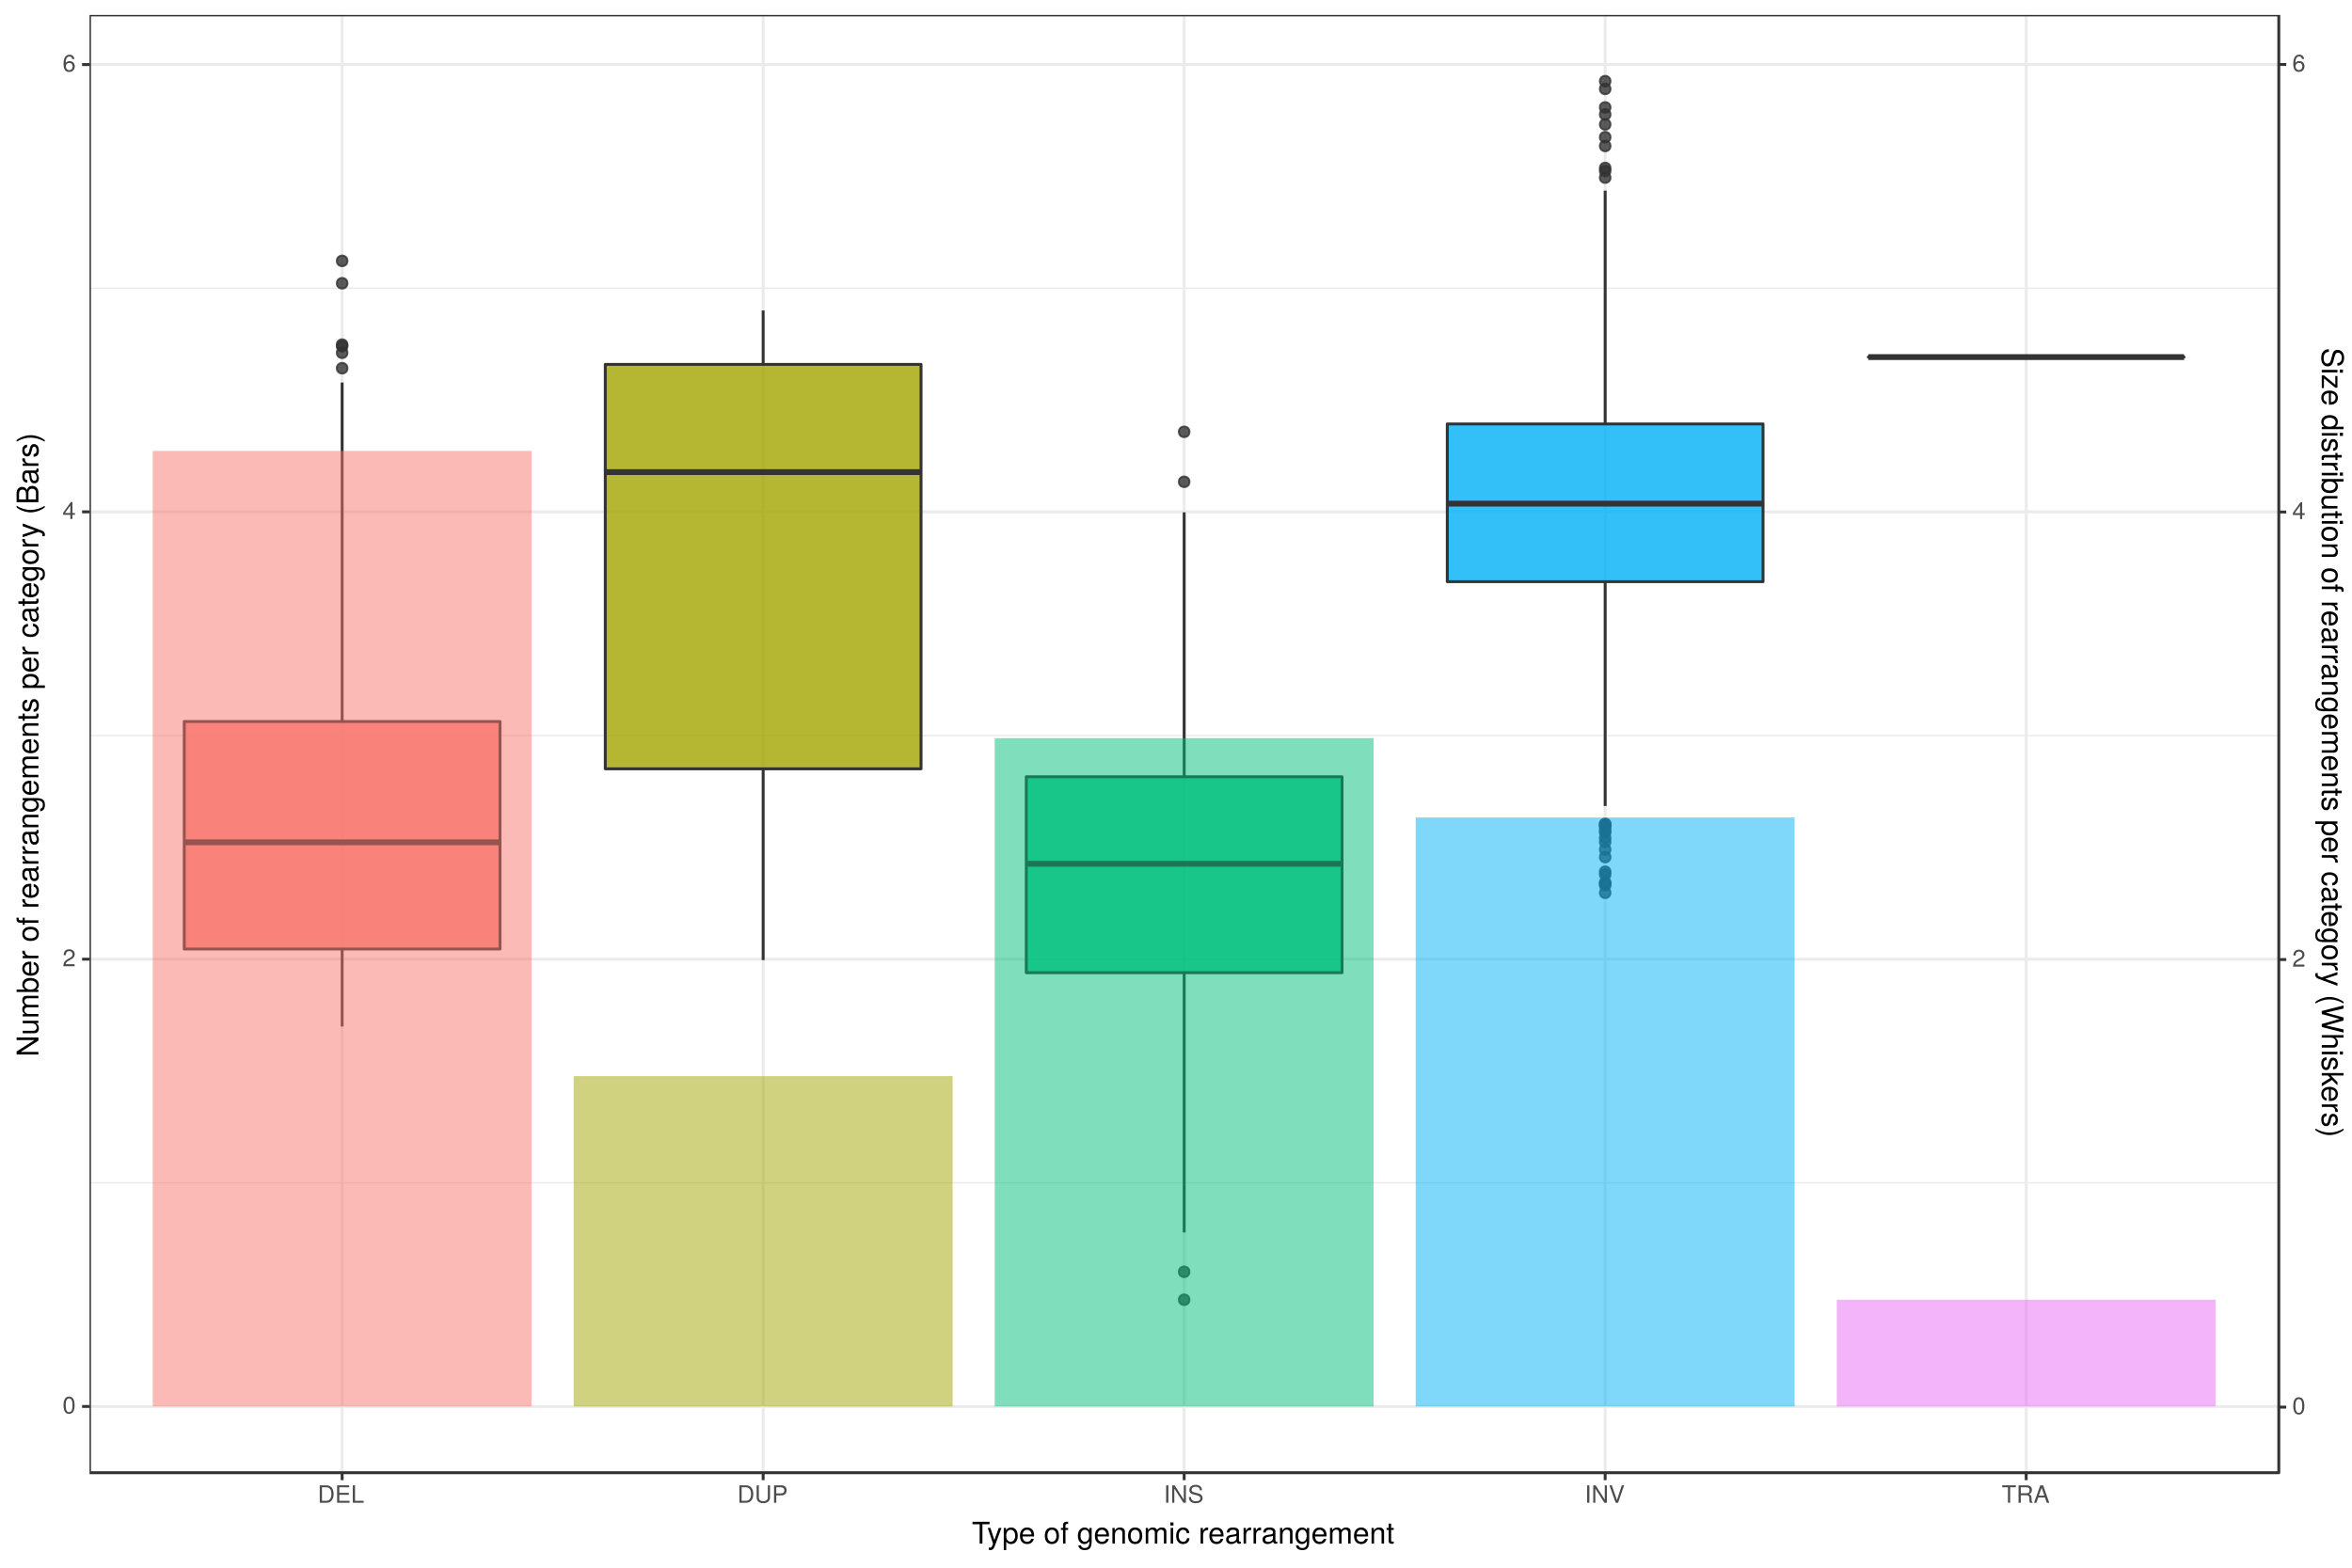 <?xml version="1.0" encoding="UTF-8"?>
<svg xmlns="http://www.w3.org/2000/svg" xmlns:xlink="http://www.w3.org/1999/xlink" width="864pt" height="576pt" viewBox="0 0 864 576" version="1.1">
<defs>
<g>
<symbol overflow="visible" id="glyph0-0">
<path style="stroke:none;" d=""/>
</symbol>
<symbol overflow="visible" id="glyph0-1">
<path style="stroke:none;" d="M 4.453 -3 C 4.453 -5.156 3.781 -6.234 2.422 -6.234 C 1.078 -6.234 0.375 -5.141 0.375 -3.047 C 0.375 -0.953 1.078 0.125 2.422 0.125 C 3.734 0.125 4.453 -0.953 4.453 -3 Z M 3.672 -3.062 C 3.672 -1.297 3.266 -0.516 2.406 -0.516 C 1.578 -0.516 1.172 -1.344 1.172 -3.047 C 1.172 -4.75 1.578 -5.547 2.422 -5.547 C 3.25 -5.547 3.672 -4.734 3.672 -3.062 Z M 3.672 -3.062 "/>
</symbol>
<symbol overflow="visible" id="glyph0-2">
<path style="stroke:none;" d="M 4.5 -4.406 C 4.5 -5.469 3.672 -6.234 2.5 -6.234 C 1.219 -6.234 0.484 -5.594 0.438 -4.078 L 1.219 -4.078 C 1.281 -5.125 1.703 -5.562 2.469 -5.562 C 3.172 -5.562 3.703 -5.062 3.703 -4.391 C 3.703 -3.891 3.406 -3.469 2.859 -3.156 L 2.047 -2.703 C 0.75 -1.969 0.375 -1.375 0.297 0 L 4.453 0 L 4.453 -0.766 L 1.172 -0.766 C 1.25 -1.281 1.531 -1.594 2.297 -2.047 L 3.172 -2.531 C 4.047 -2.984 4.5 -3.641 4.5 -4.406 Z M 4.5 -4.406 "/>
</symbol>
<symbol overflow="visible" id="glyph0-3">
<path style="stroke:none;" d="M 4.578 -1.5 L 4.578 -2.188 L 3.656 -2.188 L 3.656 -6.234 L 3.078 -6.234 L 0.25 -2.312 L 0.25 -1.5 L 2.875 -1.5 L 2.875 0 L 3.656 0 L 3.656 -1.5 Z M 2.875 -2.188 L 0.922 -2.188 L 2.875 -4.922 Z M 2.875 -2.188 "/>
</symbol>
<symbol overflow="visible" id="glyph0-4">
<path style="stroke:none;" d="M 4.516 -1.938 C 4.516 -3.094 3.719 -3.875 2.609 -3.875 C 1.984 -3.875 1.5 -3.641 1.172 -3.188 C 1.172 -4.703 1.672 -5.547 2.562 -5.547 C 3.109 -5.547 3.484 -5.203 3.609 -4.609 L 4.375 -4.609 C 4.234 -5.625 3.562 -6.234 2.609 -6.234 C 1.156 -6.234 0.375 -5.016 0.375 -2.844 C 0.375 -0.891 1.047 0.125 2.469 0.125 C 3.656 0.125 4.516 -0.719 4.516 -1.938 Z M 3.719 -1.875 C 3.719 -1.094 3.188 -0.547 2.484 -0.547 C 1.766 -0.547 1.219 -1.125 1.219 -1.922 C 1.219 -2.688 1.734 -3.188 2.5 -3.188 C 3.25 -3.188 3.719 -2.703 3.719 -1.875 Z M 3.719 -1.875 "/>
</symbol>
<symbol overflow="visible" id="glyph0-5">
<path style="stroke:none;" d="M 5.875 -3.203 C 5.875 -5.203 4.875 -6.406 3.25 -6.406 L 0.781 -6.406 L 0.781 0 L 3.25 0 C 4.875 0 5.875 -1.219 5.875 -3.203 Z M 5.047 -3.203 C 5.047 -1.578 4.375 -0.719 3.109 -0.719 L 1.594 -0.719 L 1.594 -5.688 L 3.109 -5.688 C 4.375 -5.688 5.047 -4.844 5.047 -3.203 Z M 5.047 -3.203 "/>
</symbol>
<symbol overflow="visible" id="glyph0-6">
<path style="stroke:none;" d="M 5.391 0 L 5.391 -0.719 L 1.609 -0.719 L 1.609 -2.922 L 5.109 -2.922 L 5.109 -3.641 L 1.609 -3.641 L 1.609 -5.688 L 5.234 -5.688 L 5.234 -6.406 L 0.797 -6.406 L 0.797 0 Z M 5.391 0 "/>
</symbol>
<symbol overflow="visible" id="glyph0-7">
<path style="stroke:none;" d="M 4.688 0 L 4.688 -0.719 L 1.516 -0.719 L 1.516 -6.406 L 0.703 -6.406 L 0.703 0 Z M 4.688 0 "/>
</symbol>
<symbol overflow="visible" id="glyph0-8">
<path style="stroke:none;" d="M 5.672 -1.953 L 5.672 -6.406 L 4.859 -6.406 L 4.859 -1.953 C 4.859 -1.094 4.234 -0.562 3.203 -0.562 C 2.25 -0.562 1.562 -1.016 1.562 -1.953 L 1.562 -6.406 L 0.75 -6.406 L 0.75 -1.953 C 0.75 -0.656 1.688 0.156 3.203 0.156 C 4.703 0.156 5.672 -0.672 5.672 -1.953 Z M 5.672 -1.953 "/>
</symbol>
<symbol overflow="visible" id="glyph0-9">
<path style="stroke:none;" d="M 5.422 -4.531 C 5.422 -5.734 4.719 -6.406 3.453 -6.406 L 0.797 -6.406 L 0.797 0 L 1.625 0 L 1.625 -2.719 L 3.641 -2.719 C 4.688 -2.719 5.422 -3.469 5.422 -4.531 Z M 4.578 -4.562 C 4.578 -3.859 4.109 -3.438 3.328 -3.438 L 1.625 -3.438 L 1.625 -5.688 L 3.328 -5.688 C 4.109 -5.688 4.578 -5.266 4.578 -4.562 Z M 4.578 -4.562 "/>
</symbol>
<symbol overflow="visible" id="glyph0-10">
<path style="stroke:none;" d="M 1.703 0 L 1.703 -6.406 L 0.875 -6.406 L 0.875 0 Z M 1.703 0 "/>
</symbol>
<symbol overflow="visible" id="glyph0-11">
<path style="stroke:none;" d="M 5.688 0 L 5.688 -6.406 L 4.906 -6.406 L 4.906 -1.172 L 1.562 -6.406 L 0.672 -6.406 L 0.672 0 L 1.438 0 L 1.438 -5.203 L 4.766 0 Z M 5.688 0 "/>
</symbol>
<symbol overflow="visible" id="glyph0-12">
<path style="stroke:none;" d="M 5.469 -1.766 C 5.469 -2.547 4.969 -3.125 4.094 -3.375 L 2.484 -3.797 C 1.719 -4 1.438 -4.25 1.438 -4.75 C 1.438 -5.406 2 -5.891 2.875 -5.891 C 3.891 -5.891 4.469 -5.422 4.469 -4.578 L 5.25 -4.578 C 5.25 -5.844 4.375 -6.578 2.891 -6.578 C 1.484 -6.578 0.609 -5.797 0.609 -4.641 C 0.609 -3.859 1.031 -3.359 1.875 -3.141 L 3.469 -2.719 C 4.281 -2.5 4.641 -2.188 4.641 -1.688 C 4.641 -0.969 4.109 -0.562 3.016 -0.562 C 1.797 -0.562 1.203 -1.172 1.203 -2.078 L 0.422 -2.078 C 0.422 -0.578 1.438 0.156 2.953 0.156 C 4.578 0.156 5.469 -0.609 5.469 -1.766 Z M 5.469 -1.766 "/>
</symbol>
<symbol overflow="visible" id="glyph0-13">
<path style="stroke:none;" d="M 5.672 -6.406 L 4.797 -6.406 L 3.031 -0.984 L 1.141 -6.406 L 0.266 -6.406 L 2.562 0 L 3.453 0 Z M 5.672 -6.406 "/>
</symbol>
<symbol overflow="visible" id="glyph0-14">
<path style="stroke:none;" d="M 5.219 -5.688 L 5.219 -6.406 L 0.188 -6.406 L 0.188 -5.688 L 2.297 -5.688 L 2.297 0 L 3.109 0 L 3.109 -5.688 Z M 5.219 -5.688 "/>
</symbol>
<symbol overflow="visible" id="glyph0-15">
<path style="stroke:none;" d="M 5.969 0 L 5.969 -0.203 C 5.672 -0.406 5.594 -0.641 5.594 -1.5 C 5.562 -2.547 5.406 -2.875 4.719 -3.172 C 5.438 -3.516 5.734 -3.969 5.734 -4.703 C 5.734 -5.812 5.031 -6.406 3.781 -6.406 L 0.812 -6.406 L 0.812 0 L 1.641 0 L 1.641 -2.766 L 3.75 -2.766 C 4.469 -2.766 4.812 -2.406 4.797 -1.625 L 4.797 -1.047 C 4.781 -0.656 4.859 -0.266 4.984 0 Z M 4.875 -4.578 C 4.875 -3.828 4.484 -3.484 3.609 -3.484 L 1.641 -3.484 L 1.641 -5.688 L 3.609 -5.688 C 4.531 -5.688 4.875 -5.297 4.875 -4.578 Z M 4.875 -4.578 "/>
</symbol>
<symbol overflow="visible" id="glyph0-16">
<path style="stroke:none;" d="M 5.75 0 L 3.5 -6.406 L 2.438 -6.406 L 0.156 0 L 1.016 0 L 1.703 -1.922 L 4.172 -1.922 L 4.828 0 Z M 3.938 -2.609 L 1.906 -2.609 L 2.953 -5.531 Z M 3.938 -2.609 "/>
</symbol>
<symbol overflow="visible" id="glyph1-0">
<path style="stroke:none;" d=""/>
</symbol>
<symbol overflow="visible" id="glyph1-1">
<path style="stroke:none;" d="M 6.516 -7.109 L 6.516 -8.016 L 0.234 -8.016 L 0.234 -7.109 L 2.875 -7.109 L 2.875 0 L 3.891 0 L 3.891 -7.109 Z M 6.516 -7.109 "/>
</symbol>
<symbol overflow="visible" id="glyph1-2">
<path style="stroke:none;" d="M 5.266 -5.766 L 4.266 -5.766 L 2.672 -1.281 L 1.203 -5.766 L 0.219 -5.766 L 2.172 0.016 L 1.812 0.938 C 1.656 1.344 1.469 1.5 1.078 1.5 C 0.953 1.5 0.797 1.469 0.594 1.438 L 0.594 2.25 C 0.781 2.359 0.969 2.391 1.203 2.391 C 1.859 2.391 2.391 2.031 2.688 1.203 Z M 5.266 -5.766 "/>
</symbol>
<symbol overflow="visible" id="glyph1-3">
<path style="stroke:none;" d="M 5.75 -2.828 C 5.75 -4.766 4.812 -5.922 3.281 -5.922 C 2.5 -5.922 1.875 -5.578 1.438 -4.891 L 1.438 -5.766 L 0.609 -5.766 L 0.609 2.391 L 1.516 2.391 L 1.516 -0.688 C 2 -0.094 2.547 0.172 3.281 0.172 C 4.781 0.172 5.75 -0.984 5.75 -2.828 Z M 4.797 -2.844 C 4.797 -1.547 4.125 -0.688 3.125 -0.688 C 2.156 -0.688 1.516 -1.484 1.516 -2.844 C 1.516 -4.188 2.156 -5.078 3.125 -5.078 C 4.141 -5.078 4.797 -4.219 4.797 -2.844 Z M 4.797 -2.844 "/>
</symbol>
<symbol overflow="visible" id="glyph1-4">
<path style="stroke:none;" d="M 5.641 -2.625 C 5.641 -3.453 5.578 -3.984 5.406 -4.406 C 5.031 -5.359 4.156 -5.922 3.078 -5.922 C 1.469 -5.922 0.438 -4.734 0.438 -2.844 C 0.438 -0.953 1.438 0.172 3.062 0.172 C 4.375 0.172 5.297 -0.578 5.516 -1.75 L 4.594 -1.75 C 4.344 -0.984 3.828 -0.688 3.094 -0.688 C 2.141 -0.688 1.422 -1.297 1.391 -2.625 Z M 4.656 -3.438 C 4.656 -3.438 4.656 -3.391 4.656 -3.359 L 1.422 -3.359 C 1.5 -4.391 2.141 -5.078 3.062 -5.078 C 3.969 -5.078 4.656 -4.328 4.656 -3.438 Z M 4.656 -3.438 "/>
</symbol>
<symbol overflow="visible" id="glyph1-5">
<path style="stroke:none;" d=""/>
</symbol>
<symbol overflow="visible" id="glyph1-6">
<path style="stroke:none;" d="M 5.609 -2.844 C 5.609 -4.828 4.656 -5.922 2.984 -5.922 C 1.375 -5.922 0.391 -4.812 0.391 -2.875 C 0.391 -0.953 1.359 0.172 3 0.172 C 4.625 0.172 5.609 -0.953 5.609 -2.844 Z M 4.656 -2.844 C 4.656 -1.5 4.016 -0.688 3 -0.688 C 1.984 -0.688 1.359 -1.484 1.359 -2.875 C 1.359 -4.266 1.984 -5.078 3 -5.078 C 4.031 -5.078 4.656 -4.281 4.656 -2.844 Z M 4.656 -2.844 "/>
</symbol>
<symbol overflow="visible" id="glyph1-7">
<path style="stroke:none;" d="M 2.844 -5.016 L 2.844 -5.766 L 1.875 -5.766 L 1.875 -6.672 C 1.875 -7.047 2.094 -7.25 2.516 -7.25 C 2.594 -7.25 2.625 -7.25 2.844 -7.234 L 2.844 -8 C 2.625 -8.047 2.516 -8.047 2.328 -8.047 C 1.469 -8.047 0.969 -7.562 0.969 -6.75 L 0.969 -5.766 L 0.203 -5.766 L 0.203 -5.016 L 0.969 -5.016 L 0.969 0 L 1.875 0 L 1.875 -5.016 Z M 2.844 -5.016 "/>
</symbol>
<symbol overflow="visible" id="glyph1-8">
<path style="stroke:none;" d="M 5.375 -0.953 L 5.375 -5.766 L 4.531 -5.766 L 4.531 -4.922 C 4.062 -5.609 3.516 -5.922 2.766 -5.922 C 1.312 -5.922 0.312 -4.703 0.312 -2.828 C 0.312 -1.016 1.344 0.172 2.688 0.172 C 3.422 0.172 3.922 -0.141 4.531 -0.875 L 4.531 -0.484 C 4.531 1.047 3.906 1.625 2.844 1.625 C 2.109 1.625 1.547 1.359 1.438 0.656 L 0.5 0.656 C 0.609 1.75 1.453 2.391 2.812 2.391 C 4.609 2.391 5.375 1.594 5.375 -0.953 Z M 4.438 -2.844 C 4.438 -1.469 3.844 -0.688 2.875 -0.688 C 1.875 -0.688 1.281 -1.484 1.281 -2.875 C 1.281 -4.266 1.891 -5.078 2.875 -5.078 C 3.859 -5.078 4.438 -4.25 4.438 -2.844 Z M 4.438 -2.844 "/>
</symbol>
<symbol overflow="visible" id="glyph1-9">
<path style="stroke:none;" d="M 5.359 0 L 5.359 -4.359 C 5.359 -5.312 4.641 -5.922 3.531 -5.922 C 2.672 -5.922 2.125 -5.594 1.609 -4.797 L 1.609 -5.766 L 0.766 -5.766 L 0.766 0 L 1.688 0 L 1.688 -3.172 C 1.688 -4.359 2.328 -5.125 3.25 -5.125 C 3.984 -5.125 4.438 -4.688 4.438 -4 L 4.438 0 Z M 5.359 0 "/>
</symbol>
<symbol overflow="visible" id="glyph1-10">
<path style="stroke:none;" d="M 8.359 0 L 8.359 -4.328 C 8.359 -5.359 7.781 -5.922 6.703 -5.922 C 5.938 -5.922 5.484 -5.703 4.938 -5.047 C 4.594 -5.672 4.141 -5.922 3.391 -5.922 C 2.625 -5.922 2.109 -5.641 1.609 -4.953 L 1.609 -5.766 L 0.781 -5.766 L 0.781 0 L 1.688 0 L 1.688 -3.625 C 1.688 -4.453 2.297 -5.125 3.047 -5.125 C 3.734 -5.125 4.109 -4.703 4.109 -3.969 L 4.109 0 L 5.031 0 L 5.031 -3.625 C 5.031 -4.453 5.641 -5.125 6.391 -5.125 C 7.062 -5.125 7.453 -4.703 7.453 -3.969 L 7.453 0 Z M 8.359 0 "/>
</symbol>
<symbol overflow="visible" id="glyph1-11">
<path style="stroke:none;" d="M 1.688 0 L 1.688 -5.766 L 0.766 -5.766 L 0.766 0 Z M 1.797 -6.641 L 1.797 -7.781 L 0.656 -7.781 L 0.656 -6.641 Z M 1.797 -6.641 "/>
</symbol>
<symbol overflow="visible" id="glyph1-12">
<path style="stroke:none;" d="M 5.25 -1.984 L 4.328 -1.984 C 4.172 -1.062 3.703 -0.688 2.922 -0.688 C 1.906 -0.688 1.297 -1.469 1.297 -2.828 C 1.297 -4.266 1.891 -5.078 2.891 -5.078 C 3.656 -5.078 4.141 -4.625 4.25 -3.828 L 5.188 -3.828 C 5.078 -5.234 4.188 -5.922 2.906 -5.922 C 1.359 -5.922 0.344 -4.734 0.344 -2.828 C 0.344 -0.969 1.328 0.172 2.891 0.172 C 4.266 0.172 5.141 -0.656 5.25 -1.984 Z M 5.25 -1.984 "/>
</symbol>
<symbol overflow="visible" id="glyph1-13">
<path style="stroke:none;" d="M 3.531 -4.969 L 3.531 -5.891 C 3.375 -5.922 3.297 -5.922 3.172 -5.922 C 2.578 -5.922 2.141 -5.578 1.609 -4.719 L 1.609 -5.766 L 0.766 -5.766 L 0.766 0 L 1.688 0 L 1.688 -2.984 C 1.688 -4.297 2.109 -4.938 3.531 -4.969 Z M 3.531 -4.969 "/>
</symbol>
<symbol overflow="visible" id="glyph1-14">
<path style="stroke:none;" d="M 5.891 -0.016 L 5.891 -0.719 C 5.781 -0.688 5.734 -0.688 5.688 -0.688 C 5.375 -0.688 5.188 -0.859 5.188 -1.141 L 5.188 -4.359 C 5.188 -5.375 4.438 -5.922 3.031 -5.922 C 1.625 -5.922 0.766 -5.391 0.719 -4.062 L 1.641 -4.062 C 1.719 -4.766 2.141 -5.078 2.984 -5.078 C 3.812 -5.078 4.281 -4.781 4.281 -4.219 L 4.281 -3.984 C 4.281 -3.594 4.047 -3.438 3.328 -3.344 C 2.031 -3.172 1.828 -3.141 1.469 -2.984 C 0.797 -2.719 0.469 -2.203 0.469 -1.5 C 0.469 -0.453 1.188 0.172 2.359 0.172 C 3.094 0.172 3.812 -0.141 4.312 -0.688 C 4.406 -0.234 4.812 0.078 5.266 0.078 C 5.438 0.078 5.594 0.062 5.891 -0.016 Z M 4.281 -1.984 C 4.281 -1.172 3.438 -0.641 2.547 -0.641 C 1.844 -0.641 1.422 -0.891 1.422 -1.516 C 1.422 -2.125 1.828 -2.391 2.812 -2.531 C 3.766 -2.656 3.969 -2.703 4.281 -2.844 Z M 4.281 -1.984 "/>
</symbol>
<symbol overflow="visible" id="glyph1-15">
<path style="stroke:none;" d="M 2.797 0 L 2.797 -0.766 C 2.672 -0.734 2.531 -0.719 2.359 -0.719 C 1.953 -0.719 1.844 -0.844 1.844 -1.25 L 1.844 -5.016 L 2.797 -5.016 L 2.797 -5.766 L 1.844 -5.766 L 1.844 -7.344 L 0.938 -7.344 L 0.938 -5.766 L 0.156 -5.766 L 0.156 -5.016 L 0.938 -5.016 L 0.938 -0.844 C 0.938 -0.25 1.328 0.078 2.047 0.078 C 2.266 0.078 2.484 0.062 2.797 0 Z M 2.797 0 "/>
</symbol>
<symbol overflow="visible" id="glyph2-0">
<path style="stroke:none;" d=""/>
</symbol>
<symbol overflow="visible" id="glyph2-1">
<path style="stroke:none;" d="M 0 -7.109 L -8.016 -7.109 L -8.016 -6.141 L -1.469 -6.141 L -8.016 -1.953 L -8.016 -0.844 L 0 -0.844 L 0 -1.797 L -6.5 -1.797 L 0 -5.953 Z M 0 -7.109 "/>
</symbol>
<symbol overflow="visible" id="glyph2-2">
<path style="stroke:none;" d="M 0 -5.297 L -5.766 -5.297 L -5.766 -4.391 L -2.578 -4.391 C -1.406 -4.391 -0.641 -3.766 -0.641 -2.812 C -0.641 -2.094 -1.078 -1.625 -1.766 -1.625 L -5.766 -1.625 L -5.766 -0.719 L -1.406 -0.719 C -0.453 -0.719 0.172 -1.438 0.172 -2.547 C 0.172 -3.406 -0.125 -3.938 -0.891 -4.484 L 0 -4.484 Z M 0 -5.297 "/>
</symbol>
<symbol overflow="visible" id="glyph2-3">
<path style="stroke:none;" d="M 0 -8.359 L -4.328 -8.359 C -5.359 -8.359 -5.922 -7.781 -5.922 -6.703 C -5.922 -5.938 -5.703 -5.484 -5.047 -4.938 C -5.672 -4.594 -5.922 -4.141 -5.922 -3.391 C -5.922 -2.625 -5.641 -2.109 -4.953 -1.609 L -5.766 -1.609 L -5.766 -0.781 L 0 -0.781 L 0 -1.688 L -3.625 -1.688 C -4.453 -1.688 -5.125 -2.297 -5.125 -3.047 C -5.125 -3.734 -4.703 -4.109 -3.969 -4.109 L 0 -4.109 L 0 -5.031 L -3.625 -5.031 C -4.453 -5.031 -5.125 -5.641 -5.125 -6.391 C -5.125 -7.062 -4.703 -7.453 -3.969 -7.453 L 0 -7.453 Z M 0 -8.359 "/>
</symbol>
<symbol overflow="visible" id="glyph2-4">
<path style="stroke:none;" d="M -2.953 -5.75 C -4.812 -5.75 -5.922 -4.812 -5.922 -3.281 C -5.922 -2.5 -5.625 -1.938 -4.984 -1.5 L -8.016 -1.5 L -8.016 -0.594 L 0 -0.594 L 0 -1.422 L -0.828 -1.422 C -0.156 -1.859 0.172 -2.438 0.172 -3.25 C 0.172 -4.766 -1.078 -5.75 -2.953 -5.75 Z M -2.891 -4.797 C -1.578 -4.797 -0.688 -4.109 -0.688 -3.109 C -0.688 -2.141 -1.578 -1.5 -2.875 -1.5 C -4.234 -1.5 -5.109 -2.141 -5.078 -3.109 C -5.078 -4.141 -4.188 -4.797 -2.891 -4.797 Z M -2.891 -4.797 "/>
</symbol>
<symbol overflow="visible" id="glyph2-5">
<path style="stroke:none;" d="M -2.625 -5.641 C -3.453 -5.641 -3.984 -5.578 -4.406 -5.406 C -5.359 -5.031 -5.922 -4.156 -5.922 -3.078 C -5.922 -1.469 -4.734 -0.438 -2.844 -0.438 C -0.953 -0.438 0.172 -1.438 0.172 -3.062 C 0.172 -4.375 -0.578 -5.297 -1.75 -5.516 L -1.75 -4.594 C -0.984 -4.344 -0.688 -3.828 -0.688 -3.094 C -0.688 -2.141 -1.297 -1.422 -2.625 -1.391 Z M -3.438 -4.656 C -3.438 -4.656 -3.391 -4.656 -3.359 -4.656 L -3.359 -1.422 C -4.391 -1.5 -5.078 -2.141 -5.078 -3.062 C -5.078 -3.969 -4.328 -4.656 -3.438 -4.656 Z M -3.438 -4.656 "/>
</symbol>
<symbol overflow="visible" id="glyph2-6">
<path style="stroke:none;" d="M -4.969 -3.531 L -5.891 -3.531 C -5.922 -3.375 -5.922 -3.297 -5.922 -3.172 C -5.922 -2.578 -5.578 -2.141 -4.719 -1.609 L -5.766 -1.609 L -5.766 -0.766 L 0 -0.766 L 0 -1.688 L -2.984 -1.688 C -4.297 -1.688 -4.938 -2.109 -4.969 -3.531 Z M -4.969 -3.531 "/>
</symbol>
<symbol overflow="visible" id="glyph2-7">
<path style="stroke:none;" d=""/>
</symbol>
<symbol overflow="visible" id="glyph2-8">
<path style="stroke:none;" d="M -2.844 -5.609 C -4.828 -5.609 -5.922 -4.656 -5.922 -2.984 C -5.922 -1.375 -4.812 -0.391 -2.875 -0.391 C -0.953 -0.391 0.172 -1.359 0.172 -3 C 0.172 -4.625 -0.953 -5.609 -2.844 -5.609 Z M -2.844 -4.656 C -1.5 -4.656 -0.688 -4.016 -0.688 -3 C -0.688 -1.984 -1.484 -1.359 -2.875 -1.359 C -4.266 -1.359 -5.078 -1.984 -5.078 -3 C -5.078 -4.031 -4.281 -4.656 -2.844 -4.656 Z M -2.844 -4.656 "/>
</symbol>
<symbol overflow="visible" id="glyph2-9">
<path style="stroke:none;" d="M -5.016 -2.844 L -5.766 -2.844 L -5.766 -1.875 L -6.672 -1.875 C -7.047 -1.875 -7.25 -2.094 -7.25 -2.516 C -7.25 -2.594 -7.25 -2.625 -7.234 -2.844 L -8 -2.844 C -8.047 -2.625 -8.047 -2.516 -8.047 -2.328 C -8.047 -1.469 -7.562 -0.969 -6.75 -0.969 L -5.766 -0.969 L -5.766 -0.203 L -5.016 -0.203 L -5.016 -0.969 L 0 -0.969 L 0 -1.875 L -5.016 -1.875 Z M -5.016 -2.844 "/>
</symbol>
<symbol overflow="visible" id="glyph2-10">
<path style="stroke:none;" d="M -0.016 -5.891 L -0.719 -5.891 C -0.688 -5.781 -0.688 -5.734 -0.688 -5.688 C -0.688 -5.375 -0.859 -5.188 -1.141 -5.188 L -4.359 -5.188 C -5.375 -5.188 -5.922 -4.438 -5.922 -3.031 C -5.922 -1.625 -5.391 -0.766 -4.062 -0.719 L -4.062 -1.641 C -4.766 -1.719 -5.078 -2.141 -5.078 -2.984 C -5.078 -3.812 -4.781 -4.281 -4.219 -4.281 L -3.984 -4.281 C -3.594 -4.281 -3.438 -4.047 -3.344 -3.328 C -3.172 -2.031 -3.141 -1.828 -2.984 -1.469 C -2.719 -0.797 -2.203 -0.469 -1.5 -0.469 C -0.453 -0.469 0.172 -1.188 0.172 -2.359 C 0.172 -3.094 -0.141 -3.812 -0.688 -4.312 C -0.234 -4.406 0.078 -4.812 0.078 -5.266 C 0.078 -5.438 0.062 -5.594 -0.016 -5.891 Z M -1.984 -4.281 C -1.172 -4.281 -0.641 -3.438 -0.641 -2.547 C -0.641 -1.844 -0.891 -1.422 -1.516 -1.422 C -2.125 -1.422 -2.391 -1.828 -2.531 -2.812 C -2.656 -3.766 -2.703 -3.969 -2.844 -4.281 Z M -1.984 -4.281 "/>
</symbol>
<symbol overflow="visible" id="glyph2-11">
<path style="stroke:none;" d="M 0 -5.359 L -4.359 -5.359 C -5.312 -5.359 -5.922 -4.641 -5.922 -3.531 C -5.922 -2.672 -5.594 -2.125 -4.797 -1.609 L -5.766 -1.609 L -5.766 -0.766 L 0 -0.766 L 0 -1.688 L -3.172 -1.688 C -4.359 -1.688 -5.125 -2.328 -5.125 -3.25 C -5.125 -3.984 -4.688 -4.438 -4 -4.438 L 0 -4.438 Z M 0 -5.359 "/>
</symbol>
<symbol overflow="visible" id="glyph2-12">
<path style="stroke:none;" d="M -0.953 -5.375 L -5.766 -5.375 L -5.766 -4.531 L -4.922 -4.531 C -5.609 -4.062 -5.922 -3.516 -5.922 -2.766 C -5.922 -1.312 -4.703 -0.312 -2.828 -0.312 C -1.016 -0.312 0.172 -1.344 0.172 -2.688 C 0.172 -3.422 -0.141 -3.922 -0.875 -4.531 L -0.484 -4.531 C 1.047 -4.531 1.625 -3.906 1.625 -2.844 C 1.625 -2.109 1.359 -1.547 0.656 -1.438 L 0.656 -0.5 C 1.75 -0.609 2.391 -1.453 2.391 -2.812 C 2.391 -4.609 1.594 -5.375 -0.953 -5.375 Z M -2.844 -4.438 C -1.469 -4.438 -0.688 -3.844 -0.688 -2.875 C -0.688 -1.875 -1.484 -1.281 -2.875 -1.281 C -4.266 -1.281 -5.078 -1.891 -5.078 -2.875 C -5.078 -3.859 -4.25 -4.438 -2.844 -4.438 Z M -2.844 -4.438 "/>
</symbol>
<symbol overflow="visible" id="glyph2-13">
<path style="stroke:none;" d="M 0 -2.797 L -0.766 -2.797 C -0.734 -2.672 -0.719 -2.531 -0.719 -2.359 C -0.719 -1.953 -0.844 -1.844 -1.25 -1.844 L -5.016 -1.844 L -5.016 -2.797 L -5.766 -2.797 L -5.766 -1.844 L -7.344 -1.844 L -7.344 -0.938 L -5.766 -0.938 L -5.766 -0.156 L -5.016 -0.156 L -5.016 -0.938 L -0.844 -0.938 C -0.25 -0.938 0.078 -1.328 0.078 -2.047 C 0.078 -2.266 0.062 -2.484 0 -2.797 Z M 0 -2.797 "/>
</symbol>
<symbol overflow="visible" id="glyph2-14">
<path style="stroke:none;" d="M -1.609 -5.047 C -2.469 -5.047 -2.906 -4.562 -3.172 -3.422 L -3.391 -2.547 C -3.562 -1.797 -3.812 -1.469 -4.219 -1.469 C -4.734 -1.469 -5.078 -1.953 -5.078 -2.688 C -5.078 -3.438 -4.766 -3.828 -4.156 -3.844 L -4.156 -4.812 C -5.297 -4.812 -5.922 -4.062 -5.922 -2.734 C -5.922 -1.391 -5.234 -0.516 -4.172 -0.516 C -3.266 -0.516 -2.844 -0.984 -2.516 -2.344 L -2.297 -3.203 C -2.141 -3.844 -1.953 -4.094 -1.547 -4.094 C -1 -4.094 -0.688 -3.547 -0.688 -2.75 C -0.688 -1.922 -0.875 -1.469 -1.766 -1.344 L -1.766 -0.375 C -0.422 -0.422 0.172 -1.172 0.172 -2.672 C 0.172 -4.125 -0.5 -5.047 -1.609 -5.047 Z M -1.609 -5.047 "/>
</symbol>
<symbol overflow="visible" id="glyph2-15">
<path style="stroke:none;" d="M -2.828 -5.75 C -4.766 -5.75 -5.922 -4.812 -5.922 -3.281 C -5.922 -2.5 -5.578 -1.875 -4.891 -1.438 L -5.766 -1.438 L -5.766 -0.609 L 2.391 -0.609 L 2.391 -1.516 L -0.688 -1.516 C -0.094 -2 0.172 -2.547 0.172 -3.281 C 0.172 -4.781 -0.984 -5.75 -2.828 -5.75 Z M -2.844 -4.797 C -1.547 -4.797 -0.688 -4.125 -0.688 -3.125 C -0.688 -2.156 -1.484 -1.516 -2.844 -1.516 C -4.188 -1.516 -5.078 -2.156 -5.078 -3.125 C -5.078 -4.141 -4.219 -4.797 -2.844 -4.797 Z M -2.844 -4.797 "/>
</symbol>
<symbol overflow="visible" id="glyph2-16">
<path style="stroke:none;" d="M -1.984 -5.25 L -1.984 -4.328 C -1.062 -4.172 -0.688 -3.703 -0.688 -2.922 C -0.688 -1.906 -1.469 -1.297 -2.828 -1.297 C -4.266 -1.297 -5.078 -1.891 -5.078 -2.891 C -5.078 -3.656 -4.625 -4.141 -3.828 -4.25 L -3.828 -5.188 C -5.234 -5.078 -5.922 -4.188 -5.922 -2.906 C -5.922 -1.359 -4.734 -0.344 -2.828 -0.344 C -0.969 -0.344 0.172 -1.328 0.172 -2.891 C 0.172 -4.266 -0.656 -5.141 -1.984 -5.25 Z M -1.984 -5.25 "/>
</symbol>
<symbol overflow="visible" id="glyph2-17">
<path style="stroke:none;" d="M -5.766 -5.266 L -5.766 -4.266 L -1.281 -2.672 L -5.766 -1.203 L -5.766 -0.219 L 0.016 -2.172 L 0.938 -1.812 C 1.344 -1.656 1.5 -1.469 1.5 -1.078 C 1.5 -0.953 1.469 -0.797 1.438 -0.594 L 2.25 -0.594 C 2.359 -0.781 2.391 -0.969 2.391 -1.203 C 2.391 -1.859 2.031 -2.391 1.203 -2.688 Z M -5.766 -5.266 "/>
</symbol>
<symbol overflow="visible" id="glyph2-18">
<path style="stroke:none;" d="M 2.328 -3.203 C 0.766 -2.234 -1.094 -1.688 -2.844 -1.688 C -4.594 -1.688 -6.453 -2.234 -8.016 -3.203 L -8.016 -2.594 C -6.578 -1.5 -4.578 -0.797 -2.844 -0.797 C -1.109 -0.797 0.891 -1.5 2.328 -2.594 Z M 2.328 -3.203 "/>
</symbol>
<symbol overflow="visible" id="glyph2-19">
<path style="stroke:none;" d="M -2.281 -6.859 C -3.25 -6.859 -3.844 -6.406 -4.234 -5.391 C -4.578 -6.109 -5.172 -6.5 -5.984 -6.5 C -7.156 -6.5 -8.016 -5.641 -8.016 -4.125 L -8.016 -0.875 L 0 -0.875 L 0 -4.484 C 0 -5.922 -0.969 -6.859 -2.281 -6.859 Z M -5.844 -5.484 C -5.031 -5.484 -4.562 -5 -4.562 -3.875 L -4.562 -1.891 L -7.109 -1.891 L -7.109 -3.875 C -7.109 -5 -6.656 -5.484 -5.844 -5.484 Z M -2.281 -5.828 C -1.5 -5.828 -0.906 -5.359 -0.906 -4.391 L -0.906 -1.891 L -3.656 -1.891 L -3.656 -4.391 C -3.656 -5.359 -3.062 -5.828 -2.281 -5.828 Z M -2.281 -5.828 "/>
</symbol>
<symbol overflow="visible" id="glyph2-20">
<path style="stroke:none;" d="M -2.844 -2.812 C -4.578 -2.812 -6.578 -2.125 -8.016 -1.016 L -8.016 -0.422 C -6.453 -1.391 -4.594 -1.922 -2.844 -1.922 C -1.094 -1.922 0.766 -1.391 2.328 -0.422 L 2.328 -1.016 C 0.891 -2.125 -1.109 -2.812 -2.844 -2.812 Z M -2.844 -2.812 "/>
</symbol>
<symbol overflow="visible" id="glyph3-0">
<path style="stroke:none;" d=""/>
</symbol>
<symbol overflow="visible" id="glyph3-1">
<path style="stroke:none;" d="M 2.203 6.828 C 3.188 6.828 3.922 6.219 4.219 5.125 L 4.75 3.109 C 5 2.141 5.328 1.797 5.938 1.797 C 6.75 1.797 7.359 2.516 7.359 3.594 C 7.359 4.859 6.781 5.594 5.734 5.594 L 5.734 6.562 C 7.297 6.562 8.219 5.469 8.219 3.625 C 8.219 1.859 7.25 0.766 5.797 0.766 C 4.812 0.766 4.203 1.281 3.922 2.344 L 3.406 4.328 C 3.141 5.344 2.734 5.812 2.094 5.812 C 1.219 5.812 0.703 5.141 0.703 3.766 C 0.703 2.25 1.469 1.5 2.609 1.5 L 2.609 0.531 C 0.719 0.531 -0.203 1.797 -0.203 3.703 C -0.203 5.734 0.766 6.828 2.203 6.828 Z M 2.203 6.828 "/>
</symbol>
<symbol overflow="visible" id="glyph3-2">
<path style="stroke:none;" d="M 0 1.688 L 5.766 1.688 L 5.766 0.766 L 0 0.766 Z M 6.641 1.797 L 7.781 1.797 L 7.781 0.656 L 6.641 0.656 Z M 6.641 1.797 "/>
</symbol>
<symbol overflow="visible" id="glyph3-3">
<path style="stroke:none;" d="M 0 5.031 L 0.797 5.031 L 0.797 1.453 L 4.953 4.875 L 5.766 4.875 L 5.766 0.578 L 4.969 0.578 L 4.969 3.781 L 0.828 0.344 L 0 0.344 Z M 0 5.031 "/>
</symbol>
<symbol overflow="visible" id="glyph3-4">
<path style="stroke:none;" d="M 2.625 5.641 C 3.453 5.641 3.984 5.578 4.406 5.406 C 5.359 5.031 5.922 4.156 5.922 3.078 C 5.922 1.469 4.734 0.438 2.844 0.438 C 0.953 0.438 -0.172 1.438 -0.172 3.062 C -0.172 4.375 0.578 5.297 1.75 5.516 L 1.75 4.594 C 0.984 4.344 0.688 3.828 0.688 3.094 C 0.688 2.141 1.297 1.422 2.625 1.391 Z M 3.438 4.656 C 3.438 4.656 3.391 4.656 3.359 4.656 L 3.359 1.422 C 4.391 1.5 5.078 2.141 5.078 3.062 C 5.078 3.969 4.328 4.656 3.438 4.656 Z M 3.438 4.656 "/>
</symbol>
<symbol overflow="visible" id="glyph3-5">
<path style="stroke:none;" d=""/>
</symbol>
<symbol overflow="visible" id="glyph3-6">
<path style="stroke:none;" d="M 0 5.438 L 8.016 5.438 L 8.016 4.531 L 5.031 4.531 C 5.625 4.141 5.922 3.531 5.922 2.766 C 5.922 1.266 4.781 0.281 2.938 0.281 C 0.984 0.281 -0.172 1.25 -0.172 2.797 C -0.172 3.594 0.125 4.141 0.844 4.625 L 0 4.625 Z M 2.859 4.531 C 1.531 4.531 0.688 3.891 0.688 2.922 C 0.688 1.906 1.547 1.25 2.875 1.25 C 4.219 1.25 5.078 1.906 5.078 2.922 C 5.078 3.906 4.188 4.531 2.859 4.531 Z M 2.859 4.531 "/>
</symbol>
<symbol overflow="visible" id="glyph3-7">
<path style="stroke:none;" d="M 1.609 5.047 C 2.469 5.047 2.906 4.562 3.172 3.422 L 3.391 2.547 C 3.562 1.797 3.812 1.469 4.219 1.469 C 4.734 1.469 5.078 1.953 5.078 2.688 C 5.078 3.438 4.766 3.828 4.156 3.844 L 4.156 4.812 C 5.297 4.812 5.922 4.062 5.922 2.734 C 5.922 1.391 5.234 0.516 4.172 0.516 C 3.266 0.516 2.844 0.984 2.516 2.344 L 2.297 3.203 C 2.141 3.844 1.953 4.094 1.547 4.094 C 1 4.094 0.688 3.547 0.688 2.75 C 0.688 1.922 0.875 1.469 1.766 1.344 L 1.766 0.375 C 0.422 0.422 -0.172 1.172 -0.172 2.672 C -0.172 4.125 0.5 5.047 1.609 5.047 Z M 1.609 5.047 "/>
</symbol>
<symbol overflow="visible" id="glyph3-8">
<path style="stroke:none;" d="M 0 2.797 L 0.766 2.797 C 0.734 2.672 0.719 2.531 0.719 2.359 C 0.719 1.953 0.844 1.844 1.25 1.844 L 5.016 1.844 L 5.016 2.797 L 5.766 2.797 L 5.766 1.844 L 7.344 1.844 L 7.344 0.938 L 5.766 0.938 L 5.766 0.156 L 5.016 0.156 L 5.016 0.938 L 0.844 0.938 C 0.25 0.938 -0.078 1.328 -0.078 2.047 C -0.078 2.266 -0.062 2.484 0 2.797 Z M 0 2.797 "/>
</symbol>
<symbol overflow="visible" id="glyph3-9">
<path style="stroke:none;" d="M 4.969 3.531 L 5.891 3.531 C 5.922 3.375 5.922 3.297 5.922 3.172 C 5.922 2.578 5.578 2.141 4.719 1.609 L 5.766 1.609 L 5.766 0.766 L 0 0.766 L 0 1.688 L 2.984 1.688 C 4.297 1.688 4.938 2.109 4.969 3.531 Z M 4.969 3.531 "/>
</symbol>
<symbol overflow="visible" id="glyph3-10">
<path style="stroke:none;" d="M 2.953 5.75 C 4.812 5.75 5.922 4.812 5.922 3.281 C 5.922 2.5 5.625 1.938 4.984 1.5 L 8.016 1.5 L 8.016 0.594 L 0 0.594 L 0 1.422 L 0.828 1.422 C 0.156 1.859 -0.172 2.438 -0.172 3.25 C -0.172 4.766 1.078 5.75 2.953 5.75 Z M 2.891 4.797 C 1.578 4.797 0.688 4.109 0.688 3.109 C 0.688 2.141 1.578 1.5 2.875 1.5 C 4.234 1.5 5.109 2.141 5.078 3.109 C 5.078 4.141 4.188 4.797 2.891 4.797 Z M 2.891 4.797 "/>
</symbol>
<symbol overflow="visible" id="glyph3-11">
<path style="stroke:none;" d="M 0 5.297 L 5.766 5.297 L 5.766 4.391 L 2.578 4.391 C 1.406 4.391 0.641 3.766 0.641 2.812 C 0.641 2.094 1.078 1.625 1.766 1.625 L 5.766 1.625 L 5.766 0.719 L 1.406 0.719 C 0.453 0.719 -0.172 1.438 -0.172 2.547 C -0.172 3.406 0.125 3.938 0.891 4.484 L 0 4.484 Z M 0 5.297 "/>
</symbol>
<symbol overflow="visible" id="glyph3-12">
<path style="stroke:none;" d="M 2.844 5.609 C 4.828 5.609 5.922 4.656 5.922 2.984 C 5.922 1.375 4.812 0.391 2.875 0.391 C 0.953 0.391 -0.172 1.359 -0.172 3 C -0.172 4.625 0.953 5.609 2.844 5.609 Z M 2.844 4.656 C 1.5 4.656 0.688 4.016 0.688 3 C 0.688 1.984 1.484 1.359 2.875 1.359 C 4.266 1.359 5.078 1.984 5.078 3 C 5.078 4.031 4.281 4.656 2.844 4.656 Z M 2.844 4.656 "/>
</symbol>
<symbol overflow="visible" id="glyph3-13">
<path style="stroke:none;" d="M 0 5.359 L 4.359 5.359 C 5.312 5.359 5.922 4.641 5.922 3.531 C 5.922 2.672 5.594 2.125 4.797 1.609 L 5.766 1.609 L 5.766 0.766 L 0 0.766 L 0 1.688 L 3.172 1.688 C 4.359 1.688 5.125 2.328 5.125 3.25 C 5.125 3.984 4.688 4.438 4 4.438 L 0 4.438 Z M 0 5.359 "/>
</symbol>
<symbol overflow="visible" id="glyph3-14">
<path style="stroke:none;" d="M 5.016 2.844 L 5.766 2.844 L 5.766 1.875 L 6.672 1.875 C 7.047 1.875 7.25 2.094 7.25 2.516 C 7.25 2.594 7.25 2.625 7.234 2.844 L 8 2.844 C 8.047 2.625 8.047 2.516 8.047 2.328 C 8.047 1.469 7.562 0.969 6.75 0.969 L 5.766 0.969 L 5.766 0.203 L 5.016 0.203 L 5.016 0.969 L 0 0.969 L 0 1.875 L 5.016 1.875 Z M 5.016 2.844 "/>
</symbol>
<symbol overflow="visible" id="glyph3-15">
<path style="stroke:none;" d="M 0.016 5.891 L 0.719 5.891 C 0.688 5.781 0.688 5.734 0.688 5.688 C 0.688 5.375 0.859 5.188 1.141 5.188 L 4.359 5.188 C 5.375 5.188 5.922 4.438 5.922 3.031 C 5.922 1.625 5.391 0.766 4.062 0.719 L 4.062 1.641 C 4.766 1.719 5.078 2.141 5.078 2.984 C 5.078 3.812 4.781 4.281 4.219 4.281 L 3.984 4.281 C 3.594 4.281 3.438 4.047 3.344 3.328 C 3.172 2.031 3.141 1.828 2.984 1.469 C 2.719 0.797 2.203 0.469 1.5 0.469 C 0.453 0.469 -0.172 1.188 -0.172 2.359 C -0.172 3.094 0.141 3.812 0.688 4.312 C 0.234 4.406 -0.078 4.812 -0.078 5.266 C -0.078 5.438 -0.062 5.594 0.016 5.891 Z M 1.984 4.281 C 1.172 4.281 0.641 3.438 0.641 2.547 C 0.641 1.844 0.891 1.422 1.516 1.422 C 2.125 1.422 2.391 1.828 2.531 2.812 C 2.656 3.766 2.703 3.969 2.844 4.281 Z M 1.984 4.281 "/>
</symbol>
<symbol overflow="visible" id="glyph3-16">
<path style="stroke:none;" d="M 0.953 5.375 L 5.766 5.375 L 5.766 4.531 L 4.922 4.531 C 5.609 4.062 5.922 3.516 5.922 2.766 C 5.922 1.312 4.703 0.312 2.828 0.312 C 1.016 0.312 -0.172 1.344 -0.172 2.688 C -0.172 3.422 0.141 3.922 0.875 4.531 L 0.484 4.531 C -1.047 4.531 -1.625 3.906 -1.625 2.844 C -1.625 2.109 -1.359 1.547 -0.656 1.438 L -0.656 0.5 C -1.75 0.609 -2.391 1.453 -2.391 2.812 C -2.391 4.609 -1.594 5.375 0.953 5.375 Z M 2.844 4.438 C 1.469 4.438 0.688 3.844 0.688 2.875 C 0.688 1.875 1.484 1.281 2.875 1.281 C 4.266 1.281 5.078 1.891 5.078 2.875 C 5.078 3.859 4.25 4.438 2.844 4.438 Z M 2.844 4.438 "/>
</symbol>
<symbol overflow="visible" id="glyph3-17">
<path style="stroke:none;" d="M 0 8.359 L 4.328 8.359 C 5.359 8.359 5.922 7.781 5.922 6.703 C 5.922 5.938 5.703 5.484 5.047 4.938 C 5.672 4.594 5.922 4.141 5.922 3.391 C 5.922 2.625 5.641 2.109 4.953 1.609 L 5.766 1.609 L 5.766 0.781 L 0 0.781 L 0 1.688 L 3.625 1.688 C 4.453 1.688 5.125 2.297 5.125 3.047 C 5.125 3.734 4.703 4.109 3.969 4.109 L 0 4.109 L 0 5.031 L 3.625 5.031 C 4.453 5.031 5.125 5.641 5.125 6.391 C 5.125 7.062 4.703 7.453 3.969 7.453 L 0 7.453 Z M 0 8.359 "/>
</symbol>
<symbol overflow="visible" id="glyph3-18">
<path style="stroke:none;" d="M 2.828 5.75 C 4.766 5.75 5.922 4.812 5.922 3.281 C 5.922 2.5 5.578 1.875 4.891 1.438 L 5.766 1.438 L 5.766 0.609 L -2.391 0.609 L -2.391 1.516 L 0.688 1.516 C 0.094 2 -0.172 2.547 -0.172 3.281 C -0.172 4.781 0.984 5.75 2.828 5.75 Z M 2.844 4.797 C 1.547 4.797 0.688 4.125 0.688 3.125 C 0.688 2.156 1.484 1.516 2.844 1.516 C 4.188 1.516 5.078 2.156 5.078 3.125 C 5.078 4.141 4.219 4.797 2.844 4.797 Z M 2.844 4.797 "/>
</symbol>
<symbol overflow="visible" id="glyph3-19">
<path style="stroke:none;" d="M 1.984 5.25 L 1.984 4.328 C 1.062 4.172 0.688 3.703 0.688 2.922 C 0.688 1.906 1.469 1.297 2.828 1.297 C 4.266 1.297 5.078 1.891 5.078 2.891 C 5.078 3.656 4.625 4.141 3.828 4.25 L 3.828 5.188 C 5.234 5.078 5.922 4.188 5.922 2.906 C 5.922 1.359 4.734 0.344 2.828 0.344 C 0.969 0.344 -0.172 1.328 -0.172 2.891 C -0.172 4.266 0.656 5.141 1.984 5.25 Z M 1.984 5.25 "/>
</symbol>
<symbol overflow="visible" id="glyph3-20">
<path style="stroke:none;" d="M 5.766 5.266 L 5.766 4.266 L 1.281 2.672 L 5.766 1.203 L 5.766 0.219 L -0.016 2.172 L -0.938 1.812 C -1.344 1.656 -1.5 1.469 -1.5 1.078 C -1.5 0.953 -1.469 0.797 -1.438 0.594 L -2.25 0.594 C -2.359 0.781 -2.391 0.969 -2.391 1.203 C -2.391 1.859 -2.031 2.391 -1.203 2.688 Z M 5.766 5.266 "/>
</symbol>
<symbol overflow="visible" id="glyph3-21">
<path style="stroke:none;" d="M -2.328 3.203 C -0.766 2.234 1.094 1.688 2.844 1.688 C 4.594 1.688 6.453 2.234 8.016 3.203 L 8.016 2.594 C 6.578 1.5 4.578 0.797 2.844 0.797 C 1.109 0.797 -0.891 1.5 -2.328 2.594 Z M -2.328 3.203 "/>
</symbol>
<symbol overflow="visible" id="glyph3-22">
<path style="stroke:none;" d="M 8.016 10.219 L 8.016 9.078 L 1.5 7.594 L 8.016 5.781 L 8.016 4.672 L 1.5 2.891 L 8.016 1.391 L 8.016 0.234 L 0 2.297 L 0 3.422 L 6.594 5.219 L 0 7.062 L 0 8.188 Z M 8.016 10.219 "/>
</symbol>
<symbol overflow="visible" id="glyph3-23">
<path style="stroke:none;" d="M 0 5.344 L 4.359 5.344 C 5.328 5.344 5.922 4.656 5.922 3.531 C 5.922 2.719 5.672 2.219 4.969 1.688 L 8.016 1.688 L 8.016 0.766 L 0 0.766 L 0 1.688 L 3.172 1.688 C 4.359 1.688 5.125 2.297 5.125 3.25 C 5.125 3.891 4.75 4.438 4 4.438 L 0 4.438 Z M 0 5.344 "/>
</symbol>
<symbol overflow="visible" id="glyph3-24">
<path style="stroke:none;" d="M 0 5.516 L 3.766 3.172 L 5.766 5.172 L 5.766 4 L 3.328 1.547 L 8.016 1.547 L 8.016 0.641 L 0 0.641 L 0 1.547 L 2.25 1.547 L 3.125 2.438 L 0 4.391 Z M 0 5.516 "/>
</symbol>
<symbol overflow="visible" id="glyph3-25">
<path style="stroke:none;" d="M 2.844 2.812 C 4.578 2.812 6.578 2.125 8.016 1.016 L 8.016 0.422 C 6.453 1.391 4.594 1.922 2.844 1.922 C 1.094 1.922 -0.766 1.391 -2.328 0.422 L -2.328 1.016 C -0.891 2.125 1.109 2.812 2.844 2.812 Z M 2.844 2.812 "/>
</symbol>
</g>
<clipPath id="clip1">
  <path d="M 32.891 5.48 L 838 5.48 L 838 542 L 32.891 542 Z M 32.891 5.48 "/>
</clipPath>
<clipPath id="clip2">
  <path d="M 32.891 434 L 838 434 L 838 435 L 32.891 435 Z M 32.891 434 "/>
</clipPath>
<clipPath id="clip3">
  <path d="M 32.891 269 L 838 269 L 838 271 L 32.891 271 Z M 32.891 269 "/>
</clipPath>
<clipPath id="clip4">
  <path d="M 32.891 105 L 838 105 L 838 107 L 32.891 107 Z M 32.891 105 "/>
</clipPath>
<clipPath id="clip5">
  <path d="M 32.891 516 L 838 516 L 838 518 L 32.891 518 Z M 32.891 516 "/>
</clipPath>
<clipPath id="clip6">
  <path d="M 32.891 351 L 838 351 L 838 353 L 32.891 353 Z M 32.891 351 "/>
</clipPath>
<clipPath id="clip7">
  <path d="M 32.891 187 L 838 187 L 838 189 L 32.891 189 Z M 32.891 187 "/>
</clipPath>
<clipPath id="clip8">
  <path d="M 32.891 23 L 838 23 L 838 25 L 32.891 25 Z M 32.891 23 "/>
</clipPath>
<clipPath id="clip9">
  <path d="M 125 5.48 L 127 5.48 L 127 542 L 125 542 Z M 125 5.48 "/>
</clipPath>
<clipPath id="clip10">
  <path d="M 279 5.48 L 281 5.48 L 281 542 L 279 542 Z M 279 5.48 "/>
</clipPath>
<clipPath id="clip11">
  <path d="M 434 5.48 L 436 5.48 L 436 542 L 434 542 Z M 434 5.48 "/>
</clipPath>
<clipPath id="clip12">
  <path d="M 589 5.48 L 591 5.48 L 591 542 L 589 542 Z M 589 5.48 "/>
</clipPath>
<clipPath id="clip13">
  <path d="M 743 5.48 L 745 5.48 L 745 542 L 743 542 Z M 743 5.48 "/>
</clipPath>
<clipPath id="clip14">
  <path d="M 32.891 5.48 L 838 5.48 L 838 542 L 32.891 542 Z M 32.891 5.48 "/>
</clipPath>
</defs>
<g id="surface3680">
<rect x="0" y="0" width="864" height="576" style="fill:rgb(100%,100%,100%);fill-opacity:1;stroke:none;"/>
<rect x="0" y="0" width="864" height="576" style="fill:rgb(100%,100%,100%);fill-opacity:1;stroke:none;"/>
<path style="fill:none;stroke-width:1.067;stroke-linecap:round;stroke-linejoin:round;stroke:rgb(100%,100%,100%);stroke-opacity:1;stroke-miterlimit:10;" d="M 0 576 L 864 576 L 864 0 L 0 0 Z M 0 576 "/>
<g clip-path="url(#clip1)" clip-rule="nonzero">
<path style=" stroke:none;fill-rule:nonzero;fill:rgb(100%,100%,100%);fill-opacity:1;" d="M 32.891 541.109 L 837.109 541.109 L 837.109 5.48 L 32.891 5.48 Z M 32.891 541.109 "/>
</g>
<g clip-path="url(#clip2)" clip-rule="nonzero">
<path style="fill:none;stroke-width:0.533;stroke-linecap:butt;stroke-linejoin:round;stroke:rgb(92.157%,92.157%,92.157%);stroke-opacity:1;stroke-miterlimit:10;" d="M 32.891 434.59 L 837.109 434.59 "/>
</g>
<g clip-path="url(#clip3)" clip-rule="nonzero">
<path style="fill:none;stroke-width:0.533;stroke-linecap:butt;stroke-linejoin:round;stroke:rgb(92.157%,92.157%,92.157%);stroke-opacity:1;stroke-miterlimit:10;" d="M 32.891 270.242 L 837.109 270.242 "/>
</g>
<g clip-path="url(#clip4)" clip-rule="nonzero">
<path style="fill:none;stroke-width:0.533;stroke-linecap:butt;stroke-linejoin:round;stroke:rgb(92.157%,92.157%,92.157%);stroke-opacity:1;stroke-miterlimit:10;" d="M 32.891 105.895 L 837.109 105.895 "/>
</g>
<g clip-path="url(#clip5)" clip-rule="nonzero">
<path style="fill:none;stroke-width:1.067;stroke-linecap:butt;stroke-linejoin:round;stroke:rgb(92.157%,92.157%,92.157%);stroke-opacity:1;stroke-miterlimit:10;" d="M 32.891 516.762 L 837.109 516.762 "/>
</g>
<g clip-path="url(#clip6)" clip-rule="nonzero">
<path style="fill:none;stroke-width:1.067;stroke-linecap:butt;stroke-linejoin:round;stroke:rgb(92.157%,92.157%,92.157%);stroke-opacity:1;stroke-miterlimit:10;" d="M 32.891 352.414 L 837.109 352.414 "/>
</g>
<g clip-path="url(#clip7)" clip-rule="nonzero">
<path style="fill:none;stroke-width:1.067;stroke-linecap:butt;stroke-linejoin:round;stroke:rgb(92.157%,92.157%,92.157%);stroke-opacity:1;stroke-miterlimit:10;" d="M 32.891 188.066 L 837.109 188.066 "/>
</g>
<g clip-path="url(#clip8)" clip-rule="nonzero">
<path style="fill:none;stroke-width:1.067;stroke-linecap:butt;stroke-linejoin:round;stroke:rgb(92.157%,92.157%,92.157%);stroke-opacity:1;stroke-miterlimit:10;" d="M 32.891 23.719 L 837.109 23.719 "/>
</g>
<g clip-path="url(#clip9)" clip-rule="nonzero">
<path style="fill:none;stroke-width:1.067;stroke-linecap:butt;stroke-linejoin:round;stroke:rgb(92.157%,92.157%,92.157%);stroke-opacity:1;stroke-miterlimit:10;" d="M 125.684 541.109 L 125.684 5.48 "/>
</g>
<g clip-path="url(#clip10)" clip-rule="nonzero">
<path style="fill:none;stroke-width:1.067;stroke-linecap:butt;stroke-linejoin:round;stroke:rgb(92.157%,92.157%,92.157%);stroke-opacity:1;stroke-miterlimit:10;" d="M 280.344 541.109 L 280.344 5.48 "/>
</g>
<g clip-path="url(#clip11)" clip-rule="nonzero">
<path style="fill:none;stroke-width:1.067;stroke-linecap:butt;stroke-linejoin:round;stroke:rgb(92.157%,92.157%,92.157%);stroke-opacity:1;stroke-miterlimit:10;" d="M 435 541.109 L 435 5.48 "/>
</g>
<g clip-path="url(#clip12)" clip-rule="nonzero">
<path style="fill:none;stroke-width:1.067;stroke-linecap:butt;stroke-linejoin:round;stroke:rgb(92.157%,92.157%,92.157%);stroke-opacity:1;stroke-miterlimit:10;" d="M 589.656 541.109 L 589.656 5.48 "/>
</g>
<g clip-path="url(#clip13)" clip-rule="nonzero">
<path style="fill:none;stroke-width:1.067;stroke-linecap:butt;stroke-linejoin:round;stroke:rgb(92.157%,92.157%,92.157%);stroke-opacity:1;stroke-miterlimit:10;" d="M 744.316 541.109 L 744.316 5.48 "/>
</g>
<path style="fill-rule:nonzero;fill:rgb(20%,20%,20%);fill-opacity:0.8;stroke-width:0.709;stroke-linecap:round;stroke-linejoin:round;stroke:rgb(20%,20%,20%);stroke-opacity:0.8;stroke-miterlimit:10;" d="M 127.641 135.297 C 127.641 137.902 123.73 137.902 123.73 135.297 C 123.73 132.691 127.641 132.691 127.641 135.297 "/>
<path style="fill-rule:nonzero;fill:rgb(20%,20%,20%);fill-opacity:0.8;stroke-width:0.709;stroke-linecap:round;stroke-linejoin:round;stroke:rgb(20%,20%,20%);stroke-opacity:0.8;stroke-miterlimit:10;" d="M 127.641 127.188 C 127.641 129.793 123.73 129.793 123.73 127.188 C 123.73 124.578 127.641 124.578 127.641 127.188 "/>
<path style="fill-rule:nonzero;fill:rgb(20%,20%,20%);fill-opacity:0.8;stroke-width:0.709;stroke-linecap:round;stroke-linejoin:round;stroke:rgb(20%,20%,20%);stroke-opacity:0.8;stroke-miterlimit:10;" d="M 127.641 129.617 C 127.641 132.223 123.73 132.223 123.73 129.617 C 123.73 127.008 127.641 127.008 127.641 129.617 "/>
<path style="fill-rule:nonzero;fill:rgb(20%,20%,20%);fill-opacity:0.8;stroke-width:0.709;stroke-linecap:round;stroke-linejoin:round;stroke:rgb(20%,20%,20%);stroke-opacity:0.8;stroke-miterlimit:10;" d="M 127.641 95.855 C 127.641 98.461 123.73 98.461 123.73 95.855 C 123.73 93.246 127.641 93.246 127.641 95.855 "/>
<path style="fill-rule:nonzero;fill:rgb(20%,20%,20%);fill-opacity:0.8;stroke-width:0.709;stroke-linecap:round;stroke-linejoin:round;stroke:rgb(20%,20%,20%);stroke-opacity:0.8;stroke-miterlimit:10;" d="M 127.641 104.082 C 127.641 106.688 123.73 106.688 123.73 104.082 C 123.73 101.473 127.641 101.473 127.641 104.082 "/>
<path style="fill-rule:nonzero;fill:rgb(20%,20%,20%);fill-opacity:0.8;stroke-width:0.709;stroke-linecap:round;stroke-linejoin:round;stroke:rgb(20%,20%,20%);stroke-opacity:0.8;stroke-miterlimit:10;" d="M 127.641 126.629 C 127.641 129.234 123.73 129.234 123.73 126.629 C 123.73 124.023 127.641 124.023 127.641 126.629 "/>
<path style="fill:none;stroke-width:1.067;stroke-linecap:butt;stroke-linejoin:round;stroke:rgb(20%,20%,20%);stroke-opacity:1;stroke-miterlimit:10;" d="M 125.684 265.098 L 125.684 140.543 "/>
<path style="fill:none;stroke-width:1.067;stroke-linecap:butt;stroke-linejoin:round;stroke:rgb(20%,20%,20%);stroke-opacity:1;stroke-miterlimit:10;" d="M 125.684 348.691 L 125.684 377.152 "/>
<path style="fill-rule:nonzero;fill:rgb(97.255%,46.275%,42.745%);fill-opacity:0.8;stroke-width:1.067;stroke-linecap:round;stroke-linejoin:round;stroke:rgb(20%,20%,20%);stroke-opacity:1;stroke-miterlimit:10;" d="M 67.688 265.098 L 67.688 348.691 L 183.68 348.691 L 183.68 265.098 Z M 67.688 265.098 "/>
<path style="fill:none;stroke-width:2.134;stroke-linecap:butt;stroke-linejoin:round;stroke:rgb(20%,20%,20%);stroke-opacity:1;stroke-miterlimit:10;" d="M 67.688 309.484 L 183.68 309.484 "/>
<path style="fill:none;stroke-width:1.067;stroke-linecap:butt;stroke-linejoin:round;stroke:rgb(20%,20%,20%);stroke-opacity:1;stroke-miterlimit:10;" d="M 280.344 133.883 L 280.344 114.07 "/>
<path style="fill:none;stroke-width:1.067;stroke-linecap:butt;stroke-linejoin:round;stroke:rgb(20%,20%,20%);stroke-opacity:1;stroke-miterlimit:10;" d="M 280.344 282.48 L 280.344 352.773 "/>
<path style="fill-rule:nonzero;fill:rgb(63.922%,64.706%,0%);fill-opacity:0.8;stroke-width:1.067;stroke-linecap:round;stroke-linejoin:round;stroke:rgb(20%,20%,20%);stroke-opacity:1;stroke-miterlimit:10;" d="M 222.348 133.883 L 222.348 282.48 L 338.34 282.48 L 338.34 133.883 Z M 222.348 133.883 "/>
<path style="fill:none;stroke-width:2.134;stroke-linecap:butt;stroke-linejoin:round;stroke:rgb(20%,20%,20%);stroke-opacity:1;stroke-miterlimit:10;" d="M 222.348 173.461 L 338.34 173.461 "/>
<path style="fill-rule:nonzero;fill:rgb(20%,20%,20%);fill-opacity:0.8;stroke-width:0.709;stroke-linecap:round;stroke-linejoin:round;stroke:rgb(20%,20%,20%);stroke-opacity:0.8;stroke-miterlimit:10;" d="M 436.953 477.555 C 436.953 480.164 433.047 480.164 433.047 477.555 C 433.047 474.949 436.953 474.949 436.953 477.555 "/>
<path style="fill-rule:nonzero;fill:rgb(20%,20%,20%);fill-opacity:0.8;stroke-width:0.709;stroke-linecap:round;stroke-linejoin:round;stroke:rgb(20%,20%,20%);stroke-opacity:0.8;stroke-miterlimit:10;" d="M 436.953 158.668 C 436.953 161.273 433.047 161.273 433.047 158.668 C 433.047 156.062 436.953 156.062 436.953 158.668 "/>
<path style="fill-rule:nonzero;fill:rgb(20%,20%,20%);fill-opacity:0.8;stroke-width:0.709;stroke-linecap:round;stroke-linejoin:round;stroke:rgb(20%,20%,20%);stroke-opacity:0.8;stroke-miterlimit:10;" d="M 436.953 177.023 C 436.953 179.629 433.047 179.629 433.047 177.023 C 433.047 174.418 436.953 174.418 436.953 177.023 "/>
<path style="fill-rule:nonzero;fill:rgb(20%,20%,20%);fill-opacity:0.8;stroke-width:0.709;stroke-linecap:round;stroke-linejoin:round;stroke:rgb(20%,20%,20%);stroke-opacity:0.8;stroke-miterlimit:10;" d="M 436.953 467.289 C 436.953 469.895 433.047 469.895 433.047 467.289 C 433.047 464.684 436.953 464.684 436.953 467.289 "/>
<path style="fill:none;stroke-width:1.067;stroke-linecap:butt;stroke-linejoin:round;stroke:rgb(20%,20%,20%);stroke-opacity:1;stroke-miterlimit:10;" d="M 435 285.395 L 435 188.242 "/>
<path style="fill:none;stroke-width:1.067;stroke-linecap:butt;stroke-linejoin:round;stroke:rgb(20%,20%,20%);stroke-opacity:1;stroke-miterlimit:10;" d="M 435 357.387 L 435 452.82 "/>
<path style="fill-rule:nonzero;fill:rgb(0%,74.902%,49.02%);fill-opacity:0.8;stroke-width:1.067;stroke-linecap:round;stroke-linejoin:round;stroke:rgb(20%,20%,20%);stroke-opacity:1;stroke-miterlimit:10;" d="M 377.004 285.395 L 377.004 357.387 L 492.996 357.387 L 492.996 285.395 Z M 377.004 285.395 "/>
<path style="fill:none;stroke-width:2.134;stroke-linecap:butt;stroke-linejoin:round;stroke:rgb(20%,20%,20%);stroke-opacity:1;stroke-miterlimit:10;" d="M 377.004 317.367 L 492.996 317.367 "/>
<path style="fill-rule:nonzero;fill:rgb(20%,20%,20%);fill-opacity:0.8;stroke-width:0.709;stroke-linecap:round;stroke-linejoin:round;stroke:rgb(20%,20%,20%);stroke-opacity:0.8;stroke-miterlimit:10;" d="M 591.613 303.844 C 591.613 306.453 587.703 306.453 587.703 303.844 C 587.703 301.238 591.613 301.238 591.613 303.844 "/>
<path style="fill-rule:nonzero;fill:rgb(20%,20%,20%);fill-opacity:0.8;stroke-width:0.709;stroke-linecap:round;stroke-linejoin:round;stroke:rgb(20%,20%,20%);stroke-opacity:0.8;stroke-miterlimit:10;" d="M 591.613 328.035 C 591.613 330.645 587.703 330.645 587.703 328.035 C 587.703 325.43 591.613 325.43 591.613 328.035 "/>
<path style="fill-rule:nonzero;fill:rgb(20%,20%,20%);fill-opacity:0.8;stroke-width:0.709;stroke-linecap:round;stroke-linejoin:round;stroke:rgb(20%,20%,20%);stroke-opacity:0.8;stroke-miterlimit:10;" d="M 591.613 61.719 C 591.613 64.324 587.703 64.324 587.703 61.719 C 587.703 59.109 591.613 59.109 591.613 61.719 "/>
<path style="fill-rule:nonzero;fill:rgb(20%,20%,20%);fill-opacity:0.8;stroke-width:0.709;stroke-linecap:round;stroke-linejoin:round;stroke:rgb(20%,20%,20%);stroke-opacity:0.8;stroke-miterlimit:10;" d="M 591.613 302.762 C 591.613 305.371 587.703 305.371 587.703 302.762 C 587.703 300.156 591.613 300.156 591.613 302.762 "/>
<path style="fill-rule:nonzero;fill:rgb(20%,20%,20%);fill-opacity:0.8;stroke-width:0.709;stroke-linecap:round;stroke-linejoin:round;stroke:rgb(20%,20%,20%);stroke-opacity:0.8;stroke-miterlimit:10;" d="M 591.613 320.289 C 591.613 322.898 587.703 322.898 587.703 320.289 C 587.703 317.684 591.613 317.684 591.613 320.289 "/>
<path style="fill-rule:nonzero;fill:rgb(20%,20%,20%);fill-opacity:0.8;stroke-width:0.709;stroke-linecap:round;stroke-linejoin:round;stroke:rgb(20%,20%,20%);stroke-opacity:0.8;stroke-miterlimit:10;" d="M 591.613 314.914 C 591.613 317.52 587.703 317.52 587.703 314.914 C 587.703 312.309 591.613 312.309 591.613 314.914 "/>
<path style="fill-rule:nonzero;fill:rgb(20%,20%,20%);fill-opacity:0.8;stroke-width:0.709;stroke-linecap:round;stroke-linejoin:round;stroke:rgb(20%,20%,20%);stroke-opacity:0.8;stroke-miterlimit:10;" d="M 591.613 50.406 C 591.613 53.012 587.703 53.012 587.703 50.406 C 587.703 47.801 591.613 47.801 591.613 50.406 "/>
<path style="fill-rule:nonzero;fill:rgb(20%,20%,20%);fill-opacity:0.8;stroke-width:0.709;stroke-linecap:round;stroke-linejoin:round;stroke:rgb(20%,20%,20%);stroke-opacity:0.8;stroke-miterlimit:10;" d="M 591.613 305.82 C 591.613 308.426 587.703 308.426 587.703 305.82 C 587.703 303.215 591.613 303.215 591.613 305.82 "/>
<path style="fill-rule:nonzero;fill:rgb(20%,20%,20%);fill-opacity:0.8;stroke-width:0.709;stroke-linecap:round;stroke-linejoin:round;stroke:rgb(20%,20%,20%);stroke-opacity:0.8;stroke-miterlimit:10;" d="M 591.613 309.375 C 591.613 311.984 587.703 311.984 587.703 309.375 C 587.703 306.77 591.613 306.77 591.613 309.375 "/>
<path style="fill-rule:nonzero;fill:rgb(20%,20%,20%);fill-opacity:0.8;stroke-width:0.709;stroke-linecap:round;stroke-linejoin:round;stroke:rgb(20%,20%,20%);stroke-opacity:0.8;stroke-miterlimit:10;" d="M 591.613 39.473 C 591.613 42.082 587.703 42.082 587.703 39.473 C 587.703 36.867 591.613 36.867 591.613 39.473 "/>
<path style="fill-rule:nonzero;fill:rgb(20%,20%,20%);fill-opacity:0.8;stroke-width:0.709;stroke-linecap:round;stroke-linejoin:round;stroke:rgb(20%,20%,20%);stroke-opacity:0.8;stroke-miterlimit:10;" d="M 591.613 302.852 C 591.613 305.457 587.703 305.457 587.703 302.852 C 587.703 300.246 591.613 300.246 591.613 302.852 "/>
<path style="fill-rule:nonzero;fill:rgb(20%,20%,20%);fill-opacity:0.8;stroke-width:0.709;stroke-linecap:round;stroke-linejoin:round;stroke:rgb(20%,20%,20%);stroke-opacity:0.8;stroke-miterlimit:10;" d="M 591.613 324.602 C 591.613 327.211 587.703 327.211 587.703 324.602 C 587.703 321.996 591.613 321.996 591.613 324.602 "/>
<path style="fill-rule:nonzero;fill:rgb(20%,20%,20%);fill-opacity:0.8;stroke-width:0.709;stroke-linecap:round;stroke-linejoin:round;stroke:rgb(20%,20%,20%);stroke-opacity:0.8;stroke-miterlimit:10;" d="M 591.613 53.633 C 591.613 56.238 587.703 56.238 587.703 53.633 C 587.703 51.027 591.613 51.027 591.613 53.633 "/>
<path style="fill-rule:nonzero;fill:rgb(20%,20%,20%);fill-opacity:0.8;stroke-width:0.709;stroke-linecap:round;stroke-linejoin:round;stroke:rgb(20%,20%,20%);stroke-opacity:0.8;stroke-miterlimit:10;" d="M 591.613 312.152 C 591.613 314.758 587.703 314.758 587.703 312.152 C 587.703 309.547 591.613 309.547 591.613 312.152 "/>
<path style="fill-rule:nonzero;fill:rgb(20%,20%,20%);fill-opacity:0.8;stroke-width:0.709;stroke-linecap:round;stroke-linejoin:round;stroke:rgb(20%,20%,20%);stroke-opacity:0.8;stroke-miterlimit:10;" d="M 591.613 325.266 C 591.613 327.871 587.703 327.871 587.703 325.266 C 587.703 322.656 591.613 322.656 591.613 325.266 "/>
<path style="fill-rule:nonzero;fill:rgb(20%,20%,20%);fill-opacity:0.8;stroke-width:0.709;stroke-linecap:round;stroke-linejoin:round;stroke:rgb(20%,20%,20%);stroke-opacity:0.8;stroke-miterlimit:10;" d="M 591.613 65.262 C 591.613 67.867 587.703 67.867 587.703 65.262 C 587.703 62.656 591.613 62.656 591.613 65.262 "/>
<path style="fill-rule:nonzero;fill:rgb(20%,20%,20%);fill-opacity:0.8;stroke-width:0.709;stroke-linecap:round;stroke-linejoin:round;stroke:rgb(20%,20%,20%);stroke-opacity:0.8;stroke-miterlimit:10;" d="M 591.613 42.051 C 591.613 44.656 587.703 44.656 587.703 42.051 C 587.703 39.441 591.613 39.441 591.613 42.051 "/>
<path style="fill-rule:nonzero;fill:rgb(20%,20%,20%);fill-opacity:0.8;stroke-width:0.709;stroke-linecap:round;stroke-linejoin:round;stroke:rgb(20%,20%,20%);stroke-opacity:0.8;stroke-miterlimit:10;" d="M 591.613 305.055 C 591.613 307.66 587.703 307.66 587.703 305.055 C 587.703 302.449 591.613 302.449 591.613 305.055 "/>
<path style="fill-rule:nonzero;fill:rgb(20%,20%,20%);fill-opacity:0.8;stroke-width:0.709;stroke-linecap:round;stroke-linejoin:round;stroke:rgb(20%,20%,20%);stroke-opacity:0.8;stroke-miterlimit:10;" d="M 591.613 62.832 C 591.613 65.438 587.703 65.438 587.703 62.832 C 587.703 60.227 591.613 60.227 591.613 62.832 "/>
<path style="fill-rule:nonzero;fill:rgb(20%,20%,20%);fill-opacity:0.8;stroke-width:0.709;stroke-linecap:round;stroke-linejoin:round;stroke:rgb(20%,20%,20%);stroke-opacity:0.8;stroke-miterlimit:10;" d="M 591.613 321.32 C 591.613 323.926 587.703 323.926 587.703 321.32 C 587.703 318.715 591.613 318.715 591.613 321.32 "/>
<path style="fill-rule:nonzero;fill:rgb(20%,20%,20%);fill-opacity:0.8;stroke-width:0.709;stroke-linecap:round;stroke-linejoin:round;stroke:rgb(20%,20%,20%);stroke-opacity:0.8;stroke-miterlimit:10;" d="M 591.613 32.664 C 591.613 35.27 587.703 35.27 587.703 32.664 C 587.703 30.059 591.613 30.059 591.613 32.664 "/>
<path style="fill-rule:nonzero;fill:rgb(20%,20%,20%);fill-opacity:0.8;stroke-width:0.709;stroke-linecap:round;stroke-linejoin:round;stroke:rgb(20%,20%,20%);stroke-opacity:0.8;stroke-miterlimit:10;" d="M 591.613 45.715 C 591.613 48.32 587.703 48.32 587.703 45.715 C 587.703 43.109 591.613 43.109 591.613 45.715 "/>
<path style="fill-rule:nonzero;fill:rgb(20%,20%,20%);fill-opacity:0.8;stroke-width:0.709;stroke-linecap:round;stroke-linejoin:round;stroke:rgb(20%,20%,20%);stroke-opacity:0.8;stroke-miterlimit:10;" d="M 591.613 307.809 C 591.613 310.414 587.703 310.414 587.703 307.809 C 587.703 305.203 591.613 305.203 591.613 307.809 "/>
<path style="fill-rule:nonzero;fill:rgb(20%,20%,20%);fill-opacity:0.8;stroke-width:0.709;stroke-linecap:round;stroke-linejoin:round;stroke:rgb(20%,20%,20%);stroke-opacity:0.8;stroke-miterlimit:10;" d="M 591.613 324.277 C 591.613 326.883 587.703 326.883 587.703 324.277 C 587.703 321.672 591.613 321.672 591.613 324.277 "/>
<path style="fill-rule:nonzero;fill:rgb(20%,20%,20%);fill-opacity:0.8;stroke-width:0.709;stroke-linecap:round;stroke-linejoin:round;stroke:rgb(20%,20%,20%);stroke-opacity:0.8;stroke-miterlimit:10;" d="M 591.613 303.211 C 591.613 305.816 587.703 305.816 587.703 303.211 C 587.703 300.605 591.613 300.605 591.613 303.211 "/>
<path style="fill-rule:nonzero;fill:rgb(20%,20%,20%);fill-opacity:0.8;stroke-width:0.709;stroke-linecap:round;stroke-linejoin:round;stroke:rgb(20%,20%,20%);stroke-opacity:0.8;stroke-miterlimit:10;" d="M 591.613 29.828 C 591.613 32.434 587.703 32.434 587.703 29.828 C 587.703 27.219 591.613 27.219 591.613 29.828 "/>
<path style="fill:none;stroke-width:1.067;stroke-linecap:butt;stroke-linejoin:round;stroke:rgb(20%,20%,20%);stroke-opacity:1;stroke-miterlimit:10;" d="M 589.656 155.77 L 589.656 70.051 "/>
<path style="fill:none;stroke-width:1.067;stroke-linecap:butt;stroke-linejoin:round;stroke:rgb(20%,20%,20%);stroke-opacity:1;stroke-miterlimit:10;" d="M 589.656 213.723 L 589.656 296.141 "/>
<path style="fill-rule:nonzero;fill:rgb(0%,69.02%,96.471%);fill-opacity:0.8;stroke-width:1.067;stroke-linecap:round;stroke-linejoin:round;stroke:rgb(20%,20%,20%);stroke-opacity:1;stroke-miterlimit:10;" d="M 531.66 155.77 L 531.66 213.723 L 647.652 213.723 L 647.652 155.77 Z M 531.66 155.77 "/>
<path style="fill:none;stroke-width:2.134;stroke-linecap:butt;stroke-linejoin:round;stroke:rgb(20%,20%,20%);stroke-opacity:1;stroke-miterlimit:10;" d="M 531.66 185.039 L 647.652 185.039 "/>
<path style="fill:none;stroke-width:1.067;stroke-linecap:butt;stroke-linejoin:round;stroke:rgb(20%,20%,20%);stroke-opacity:1;stroke-miterlimit:10;" d="M 744.316 131.188 L 744.316 131.18 "/>
<path style="fill:none;stroke-width:1.067;stroke-linecap:butt;stroke-linejoin:round;stroke:rgb(20%,20%,20%);stroke-opacity:1;stroke-miterlimit:10;" d="M 744.316 131.203 L 744.316 131.207 "/>
<path style="fill-rule:nonzero;fill:rgb(90.588%,41.961%,95.294%);fill-opacity:0.8;stroke-width:1.067;stroke-linecap:round;stroke-linejoin:round;stroke:rgb(20%,20%,20%);stroke-opacity:1;stroke-miterlimit:10;" d="M 686.32 131.188 L 686.32 131.203 L 802.312 131.203 L 802.312 131.188 Z M 686.32 131.188 "/>
<path style="fill:none;stroke-width:2.134;stroke-linecap:butt;stroke-linejoin:round;stroke:rgb(20%,20%,20%);stroke-opacity:1;stroke-miterlimit:10;" d="M 686.32 131.199 L 802.312 131.199 "/>
<path style=" stroke:none;fill-rule:nonzero;fill:rgb(97.255%,46.275%,42.745%);fill-opacity:0.502;" d="M 56.09 516.762 L 195.281 516.762 L 195.281 165.684 L 56.09 165.684 Z M 56.09 516.762 "/>
<path style=" stroke:none;fill-rule:nonzero;fill:rgb(63.922%,64.706%,0%);fill-opacity:0.502;" d="M 210.746 516.762 L 349.938 516.762 L 349.938 395.383 L 210.746 395.383 Z M 210.746 516.762 "/>
<path style=" stroke:none;fill-rule:nonzero;fill:rgb(0%,74.902%,49.02%);fill-opacity:0.502;" d="M 365.402 516.762 L 504.594 516.762 L 504.594 271.219 L 365.402 271.219 Z M 365.402 516.762 "/>
<path style=" stroke:none;fill-rule:nonzero;fill:rgb(0%,69.02%,96.471%);fill-opacity:0.502;" d="M 520.062 516.762 L 659.254 516.762 L 659.254 300.359 L 520.062 300.359 Z M 520.062 516.762 "/>
<path style=" stroke:none;fill-rule:nonzero;fill:rgb(90.588%,41.961%,95.294%);fill-opacity:0.502;" d="M 674.719 516.762 L 813.91 516.762 L 813.91 477.555 L 674.719 477.555 Z M 674.719 516.762 "/>
<g clip-path="url(#clip14)" clip-rule="nonzero">
<path style="fill:none;stroke-width:1.067;stroke-linecap:round;stroke-linejoin:round;stroke:rgb(20%,20%,20%);stroke-opacity:1;stroke-miterlimit:10;" d="M 32.891 541.109 L 837.109 541.109 L 837.109 5.48 L 32.891 5.48 Z M 32.891 541.109 "/>
</g>
<g style="fill:rgb(30.196%,30.196%,30.196%);fill-opacity:1;">
  <use xlink:href="#glyph0-1" x="22.957" y="519.364"/>
</g>
<g style="fill:rgb(30.196%,30.196%,30.196%);fill-opacity:1;">
  <use xlink:href="#glyph0-2" x="22.957" y="355.017"/>
</g>
<g style="fill:rgb(30.196%,30.196%,30.196%);fill-opacity:1;">
  <use xlink:href="#glyph0-3" x="22.957" y="190.669"/>
</g>
<g style="fill:rgb(30.196%,30.196%,30.196%);fill-opacity:1;">
  <use xlink:href="#glyph0-4" x="22.957" y="26.321"/>
</g>
<path style="fill:none;stroke-width:1.067;stroke-linecap:butt;stroke-linejoin:round;stroke:rgb(20%,20%,20%);stroke-opacity:1;stroke-miterlimit:10;" d="M 30.152 516.762 L 32.891 516.762 "/>
<path style="fill:none;stroke-width:1.067;stroke-linecap:butt;stroke-linejoin:round;stroke:rgb(20%,20%,20%);stroke-opacity:1;stroke-miterlimit:10;" d="M 30.152 352.414 L 32.891 352.414 "/>
<path style="fill:none;stroke-width:1.067;stroke-linecap:butt;stroke-linejoin:round;stroke:rgb(20%,20%,20%);stroke-opacity:1;stroke-miterlimit:10;" d="M 30.152 188.066 L 32.891 188.066 "/>
<path style="fill:none;stroke-width:1.067;stroke-linecap:butt;stroke-linejoin:round;stroke:rgb(20%,20%,20%);stroke-opacity:1;stroke-miterlimit:10;" d="M 30.152 23.719 L 32.891 23.719 "/>
<path style="fill:none;stroke-width:1.067;stroke-linecap:butt;stroke-linejoin:round;stroke:rgb(20%,20%,20%);stroke-opacity:1;stroke-miterlimit:10;" d="M 837.109 517.008 L 839.848 517.008 "/>
<path style="fill:none;stroke-width:1.067;stroke-linecap:butt;stroke-linejoin:round;stroke:rgb(20%,20%,20%);stroke-opacity:1;stroke-miterlimit:10;" d="M 837.109 352.566 L 839.848 352.566 "/>
<path style="fill:none;stroke-width:1.067;stroke-linecap:butt;stroke-linejoin:round;stroke:rgb(20%,20%,20%);stroke-opacity:1;stroke-miterlimit:10;" d="M 837.109 188.129 L 839.848 188.129 "/>
<path style="fill:none;stroke-width:1.067;stroke-linecap:butt;stroke-linejoin:round;stroke:rgb(20%,20%,20%);stroke-opacity:1;stroke-miterlimit:10;" d="M 837.109 23.691 L 839.848 23.691 "/>
<g style="fill:rgb(30.196%,30.196%,30.196%);fill-opacity:1;">
  <use xlink:href="#glyph0-1" x="842.043" y="519.61"/>
</g>
<g style="fill:rgb(30.196%,30.196%,30.196%);fill-opacity:1;">
  <use xlink:href="#glyph0-2" x="842.043" y="355.169"/>
</g>
<g style="fill:rgb(30.196%,30.196%,30.196%);fill-opacity:1;">
  <use xlink:href="#glyph0-3" x="842.043" y="190.731"/>
</g>
<g style="fill:rgb(30.196%,30.196%,30.196%);fill-opacity:1;">
  <use xlink:href="#glyph0-4" x="842.043" y="26.294"/>
</g>
<path style="fill:none;stroke-width:1.067;stroke-linecap:butt;stroke-linejoin:round;stroke:rgb(20%,20%,20%);stroke-opacity:1;stroke-miterlimit:10;" d="M 125.684 543.848 L 125.684 541.109 "/>
<path style="fill:none;stroke-width:1.067;stroke-linecap:butt;stroke-linejoin:round;stroke:rgb(20%,20%,20%);stroke-opacity:1;stroke-miterlimit:10;" d="M 280.344 543.848 L 280.344 541.109 "/>
<path style="fill:none;stroke-width:1.067;stroke-linecap:butt;stroke-linejoin:round;stroke:rgb(20%,20%,20%);stroke-opacity:1;stroke-miterlimit:10;" d="M 435 543.848 L 435 541.109 "/>
<path style="fill:none;stroke-width:1.067;stroke-linecap:butt;stroke-linejoin:round;stroke:rgb(20%,20%,20%);stroke-opacity:1;stroke-miterlimit:10;" d="M 589.656 543.848 L 589.656 541.109 "/>
<path style="fill:none;stroke-width:1.067;stroke-linecap:butt;stroke-linejoin:round;stroke:rgb(20%,20%,20%);stroke-opacity:1;stroke-miterlimit:10;" d="M 744.316 543.848 L 744.316 541.109 "/>
<g style="fill:rgb(30.196%,30.196%,30.196%);fill-opacity:1;">
  <use xlink:href="#glyph0-5" x="116.684" y="552.146"/>
  <use xlink:href="#glyph0-6" x="123.035" y="552.146"/>
  <use xlink:href="#glyph0-7" x="128.902" y="552.146"/>
</g>
<g style="fill:rgb(30.196%,30.196%,30.196%);fill-opacity:1;">
  <use xlink:href="#glyph0-5" x="270.844" y="552.146"/>
  <use xlink:href="#glyph0-8" x="277.195" y="552.146"/>
  <use xlink:href="#glyph0-9" x="283.547" y="552.146"/>
</g>
<g style="fill:rgb(30.196%,30.196%,30.196%);fill-opacity:1;">
  <use xlink:href="#glyph0-10" x="427.5" y="552.146"/>
  <use xlink:href="#glyph0-11" x="429.945" y="552.146"/>
  <use xlink:href="#glyph0-12" x="436.297" y="552.146"/>
</g>
<g style="fill:rgb(30.196%,30.196%,30.196%);fill-opacity:1;">
  <use xlink:href="#glyph0-10" x="582.156" y="552.146"/>
  <use xlink:href="#glyph0-11" x="584.602" y="552.146"/>
  <use xlink:href="#glyph0-13" x="590.953" y="552.146"/>
</g>
<g style="fill:rgb(30.196%,30.196%,30.196%);fill-opacity:1;">
  <use xlink:href="#glyph0-14" x="735.316" y="552.146"/>
  <use xlink:href="#glyph0-15" x="740.691" y="552.146"/>
  <use xlink:href="#glyph0-16" x="747.043" y="552.146"/>
</g>
<g style="fill:rgb(0%,0%,0%);fill-opacity:1;">
  <use xlink:href="#glyph1-1" x="357" y="567.147"/>
  <use xlink:href="#glyph1-2" x="362.621" y="567.147"/>
  <use xlink:href="#glyph1-3" x="368.121" y="567.147"/>
  <use xlink:href="#glyph1-4" x="374.237" y="567.147"/>
  <use xlink:href="#glyph1-5" x="380.354" y="567.147"/>
  <use xlink:href="#glyph1-6" x="383.411" y="567.147"/>
  <use xlink:href="#glyph1-7" x="389.527" y="567.147"/>
  <use xlink:href="#glyph1-5" x="392.585" y="567.147"/>
  <use xlink:href="#glyph1-8" x="395.643" y="567.147"/>
  <use xlink:href="#glyph1-4" x="401.759" y="567.147"/>
  <use xlink:href="#glyph1-9" x="407.875" y="567.147"/>
  <use xlink:href="#glyph1-6" x="413.991" y="567.147"/>
  <use xlink:href="#glyph1-10" x="420.107" y="567.147"/>
  <use xlink:href="#glyph1-11" x="429.271" y="567.147"/>
  <use xlink:href="#glyph1-12" x="431.713" y="567.147"/>
  <use xlink:href="#glyph1-5" x="437.213" y="567.147"/>
  <use xlink:href="#glyph1-13" x="440.271" y="567.147"/>
  <use xlink:href="#glyph1-4" x="443.823" y="567.147"/>
  <use xlink:href="#glyph1-14" x="449.939" y="567.147"/>
  <use xlink:href="#glyph1-13" x="456.056" y="567.147"/>
  <use xlink:href="#glyph1-13" x="459.719" y="567.147"/>
  <use xlink:href="#glyph1-14" x="463.327" y="567.147"/>
  <use xlink:href="#glyph1-9" x="469.443" y="567.147"/>
  <use xlink:href="#glyph1-8" x="475.56" y="567.147"/>
  <use xlink:href="#glyph1-4" x="481.676" y="567.147"/>
  <use xlink:href="#glyph1-10" x="487.792" y="567.147"/>
  <use xlink:href="#glyph1-4" x="496.955" y="567.147"/>
  <use xlink:href="#glyph1-9" x="503.071" y="567.147"/>
  <use xlink:href="#glyph1-15" x="509.188" y="567.147"/>
</g>
<g style="fill:rgb(0%,0%,0%);fill-opacity:1;">
  <use xlink:href="#glyph2-1" x="14.108" y="388.293"/>
  <use xlink:href="#glyph2-2" x="14.108" y="380.351"/>
  <use xlink:href="#glyph2-3" x="14.108" y="374.234"/>
  <use xlink:href="#glyph2-4" x="14.108" y="365.071"/>
  <use xlink:href="#glyph2-5" x="14.108" y="358.955"/>
  <use xlink:href="#glyph2-6" x="14.108" y="352.839"/>
  <use xlink:href="#glyph2-7" x="14.108" y="349.176"/>
  <use xlink:href="#glyph2-8" x="14.108" y="346.118"/>
  <use xlink:href="#glyph2-9" x="14.108" y="340.002"/>
  <use xlink:href="#glyph2-7" x="14.108" y="336.944"/>
  <use xlink:href="#glyph2-6" x="14.108" y="333.887"/>
  <use xlink:href="#glyph2-5" x="14.108" y="330.334"/>
  <use xlink:href="#glyph2-10" x="14.108" y="324.218"/>
  <use xlink:href="#glyph2-6" x="14.108" y="318.102"/>
  <use xlink:href="#glyph2-6" x="14.108" y="314.438"/>
  <use xlink:href="#glyph2-10" x="14.108" y="310.83"/>
  <use xlink:href="#glyph2-11" x="14.108" y="304.714"/>
  <use xlink:href="#glyph2-12" x="14.108" y="298.598"/>
  <use xlink:href="#glyph2-5" x="14.108" y="292.481"/>
  <use xlink:href="#glyph2-3" x="14.108" y="286.365"/>
  <use xlink:href="#glyph2-5" x="14.108" y="277.202"/>
  <use xlink:href="#glyph2-11" x="14.108" y="271.086"/>
  <use xlink:href="#glyph2-13" x="14.108" y="264.97"/>
  <use xlink:href="#glyph2-14" x="14.108" y="261.912"/>
  <use xlink:href="#glyph2-7" x="14.108" y="256.412"/>
  <use xlink:href="#glyph2-15" x="14.108" y="253.354"/>
  <use xlink:href="#glyph2-5" x="14.108" y="247.238"/>
  <use xlink:href="#glyph2-6" x="14.108" y="241.122"/>
  <use xlink:href="#glyph2-7" x="14.108" y="237.459"/>
  <use xlink:href="#glyph2-16" x="14.108" y="234.401"/>
  <use xlink:href="#glyph2-10" x="14.108" y="228.901"/>
  <use xlink:href="#glyph2-13" x="14.108" y="222.785"/>
  <use xlink:href="#glyph2-5" x="14.108" y="219.893"/>
  <use xlink:href="#glyph2-12" x="14.108" y="213.776"/>
  <use xlink:href="#glyph2-8" x="14.108" y="207.66"/>
  <use xlink:href="#glyph2-6" x="14.108" y="201.544"/>
  <use xlink:href="#glyph2-17" x="14.108" y="197.605"/>
  <use xlink:href="#glyph2-7" x="14.108" y="192.105"/>
  <use xlink:href="#glyph2-18" x="14.108" y="189.048"/>
  <use xlink:href="#glyph2-19" x="14.108" y="185.385"/>
  <use xlink:href="#glyph2-10" x="14.108" y="178.048"/>
  <use xlink:href="#glyph2-6" x="14.108" y="171.932"/>
  <use xlink:href="#glyph2-14" x="14.108" y="168.214"/>
  <use xlink:href="#glyph2-20" x="14.108" y="162.714"/>
</g>
<g style="fill:rgb(0%,0%,0%);fill-opacity:1;">
  <use xlink:href="#glyph3-1" x="852.892" y="127.793"/>
  <use xlink:href="#glyph3-2" x="852.892" y="135.13"/>
  <use xlink:href="#glyph3-3" x="852.892" y="137.572"/>
  <use xlink:href="#glyph3-4" x="852.892" y="143.072"/>
  <use xlink:href="#glyph3-5" x="852.892" y="149.188"/>
  <use xlink:href="#glyph3-6" x="852.892" y="152.246"/>
  <use xlink:href="#glyph3-2" x="852.892" y="158.362"/>
  <use xlink:href="#glyph3-7" x="852.892" y="160.805"/>
  <use xlink:href="#glyph3-8" x="852.892" y="166.25"/>
  <use xlink:href="#glyph3-9" x="852.892" y="169.308"/>
  <use xlink:href="#glyph3-2" x="852.892" y="172.971"/>
  <use xlink:href="#glyph3-10" x="852.892" y="175.413"/>
  <use xlink:href="#glyph3-11" x="852.892" y="181.529"/>
  <use xlink:href="#glyph3-8" x="852.892" y="187.646"/>
  <use xlink:href="#glyph3-2" x="852.892" y="190.703"/>
  <use xlink:href="#glyph3-12" x="852.892" y="193.146"/>
  <use xlink:href="#glyph3-13" x="852.892" y="199.262"/>
  <use xlink:href="#glyph3-5" x="852.892" y="205.378"/>
  <use xlink:href="#glyph3-12" x="852.892" y="208.436"/>
  <use xlink:href="#glyph3-14" x="852.892" y="214.552"/>
  <use xlink:href="#glyph3-5" x="852.892" y="217.609"/>
  <use xlink:href="#glyph3-9" x="852.892" y="220.667"/>
  <use xlink:href="#glyph3-4" x="852.892" y="224.22"/>
  <use xlink:href="#glyph3-15" x="852.892" y="230.336"/>
  <use xlink:href="#glyph3-9" x="852.892" y="236.452"/>
  <use xlink:href="#glyph3-9" x="852.892" y="240.115"/>
  <use xlink:href="#glyph3-15" x="852.892" y="243.724"/>
  <use xlink:href="#glyph3-13" x="852.892" y="249.84"/>
  <use xlink:href="#glyph3-16" x="852.892" y="255.956"/>
  <use xlink:href="#glyph3-4" x="852.892" y="262.072"/>
  <use xlink:href="#glyph3-17" x="852.892" y="268.188"/>
  <use xlink:href="#glyph3-4" x="852.892" y="277.352"/>
  <use xlink:href="#glyph3-13" x="852.892" y="283.468"/>
  <use xlink:href="#glyph3-8" x="852.892" y="289.584"/>
  <use xlink:href="#glyph3-7" x="852.892" y="292.642"/>
  <use xlink:href="#glyph3-5" x="852.892" y="298.142"/>
  <use xlink:href="#glyph3-18" x="852.892" y="301.199"/>
  <use xlink:href="#glyph3-4" x="852.892" y="307.315"/>
  <use xlink:href="#glyph3-9" x="852.892" y="313.432"/>
  <use xlink:href="#glyph3-5" x="852.892" y="317.095"/>
  <use xlink:href="#glyph3-19" x="852.892" y="320.152"/>
  <use xlink:href="#glyph3-15" x="852.892" y="325.652"/>
  <use xlink:href="#glyph3-8" x="852.892" y="331.769"/>
  <use xlink:href="#glyph3-4" x="852.892" y="334.661"/>
  <use xlink:href="#glyph3-16" x="852.892" y="340.777"/>
  <use xlink:href="#glyph3-12" x="852.892" y="346.894"/>
  <use xlink:href="#glyph3-9" x="852.892" y="353.01"/>
  <use xlink:href="#glyph3-20" x="852.892" y="356.948"/>
  <use xlink:href="#glyph3-5" x="852.892" y="362.448"/>
  <use xlink:href="#glyph3-21" x="852.892" y="365.506"/>
  <use xlink:href="#glyph3-22" x="852.892" y="369.169"/>
  <use xlink:href="#glyph3-23" x="852.892" y="379.553"/>
  <use xlink:href="#glyph3-2" x="852.892" y="385.669"/>
  <use xlink:href="#glyph3-7" x="852.892" y="388.111"/>
  <use xlink:href="#glyph3-24" x="852.892" y="393.611"/>
  <use xlink:href="#glyph3-4" x="852.892" y="398.892"/>
  <use xlink:href="#glyph3-9" x="852.892" y="405.008"/>
  <use xlink:href="#glyph3-7" x="852.892" y="408.726"/>
  <use xlink:href="#glyph3-25" x="852.892" y="414.226"/>
</g>
</g>
</svg>
